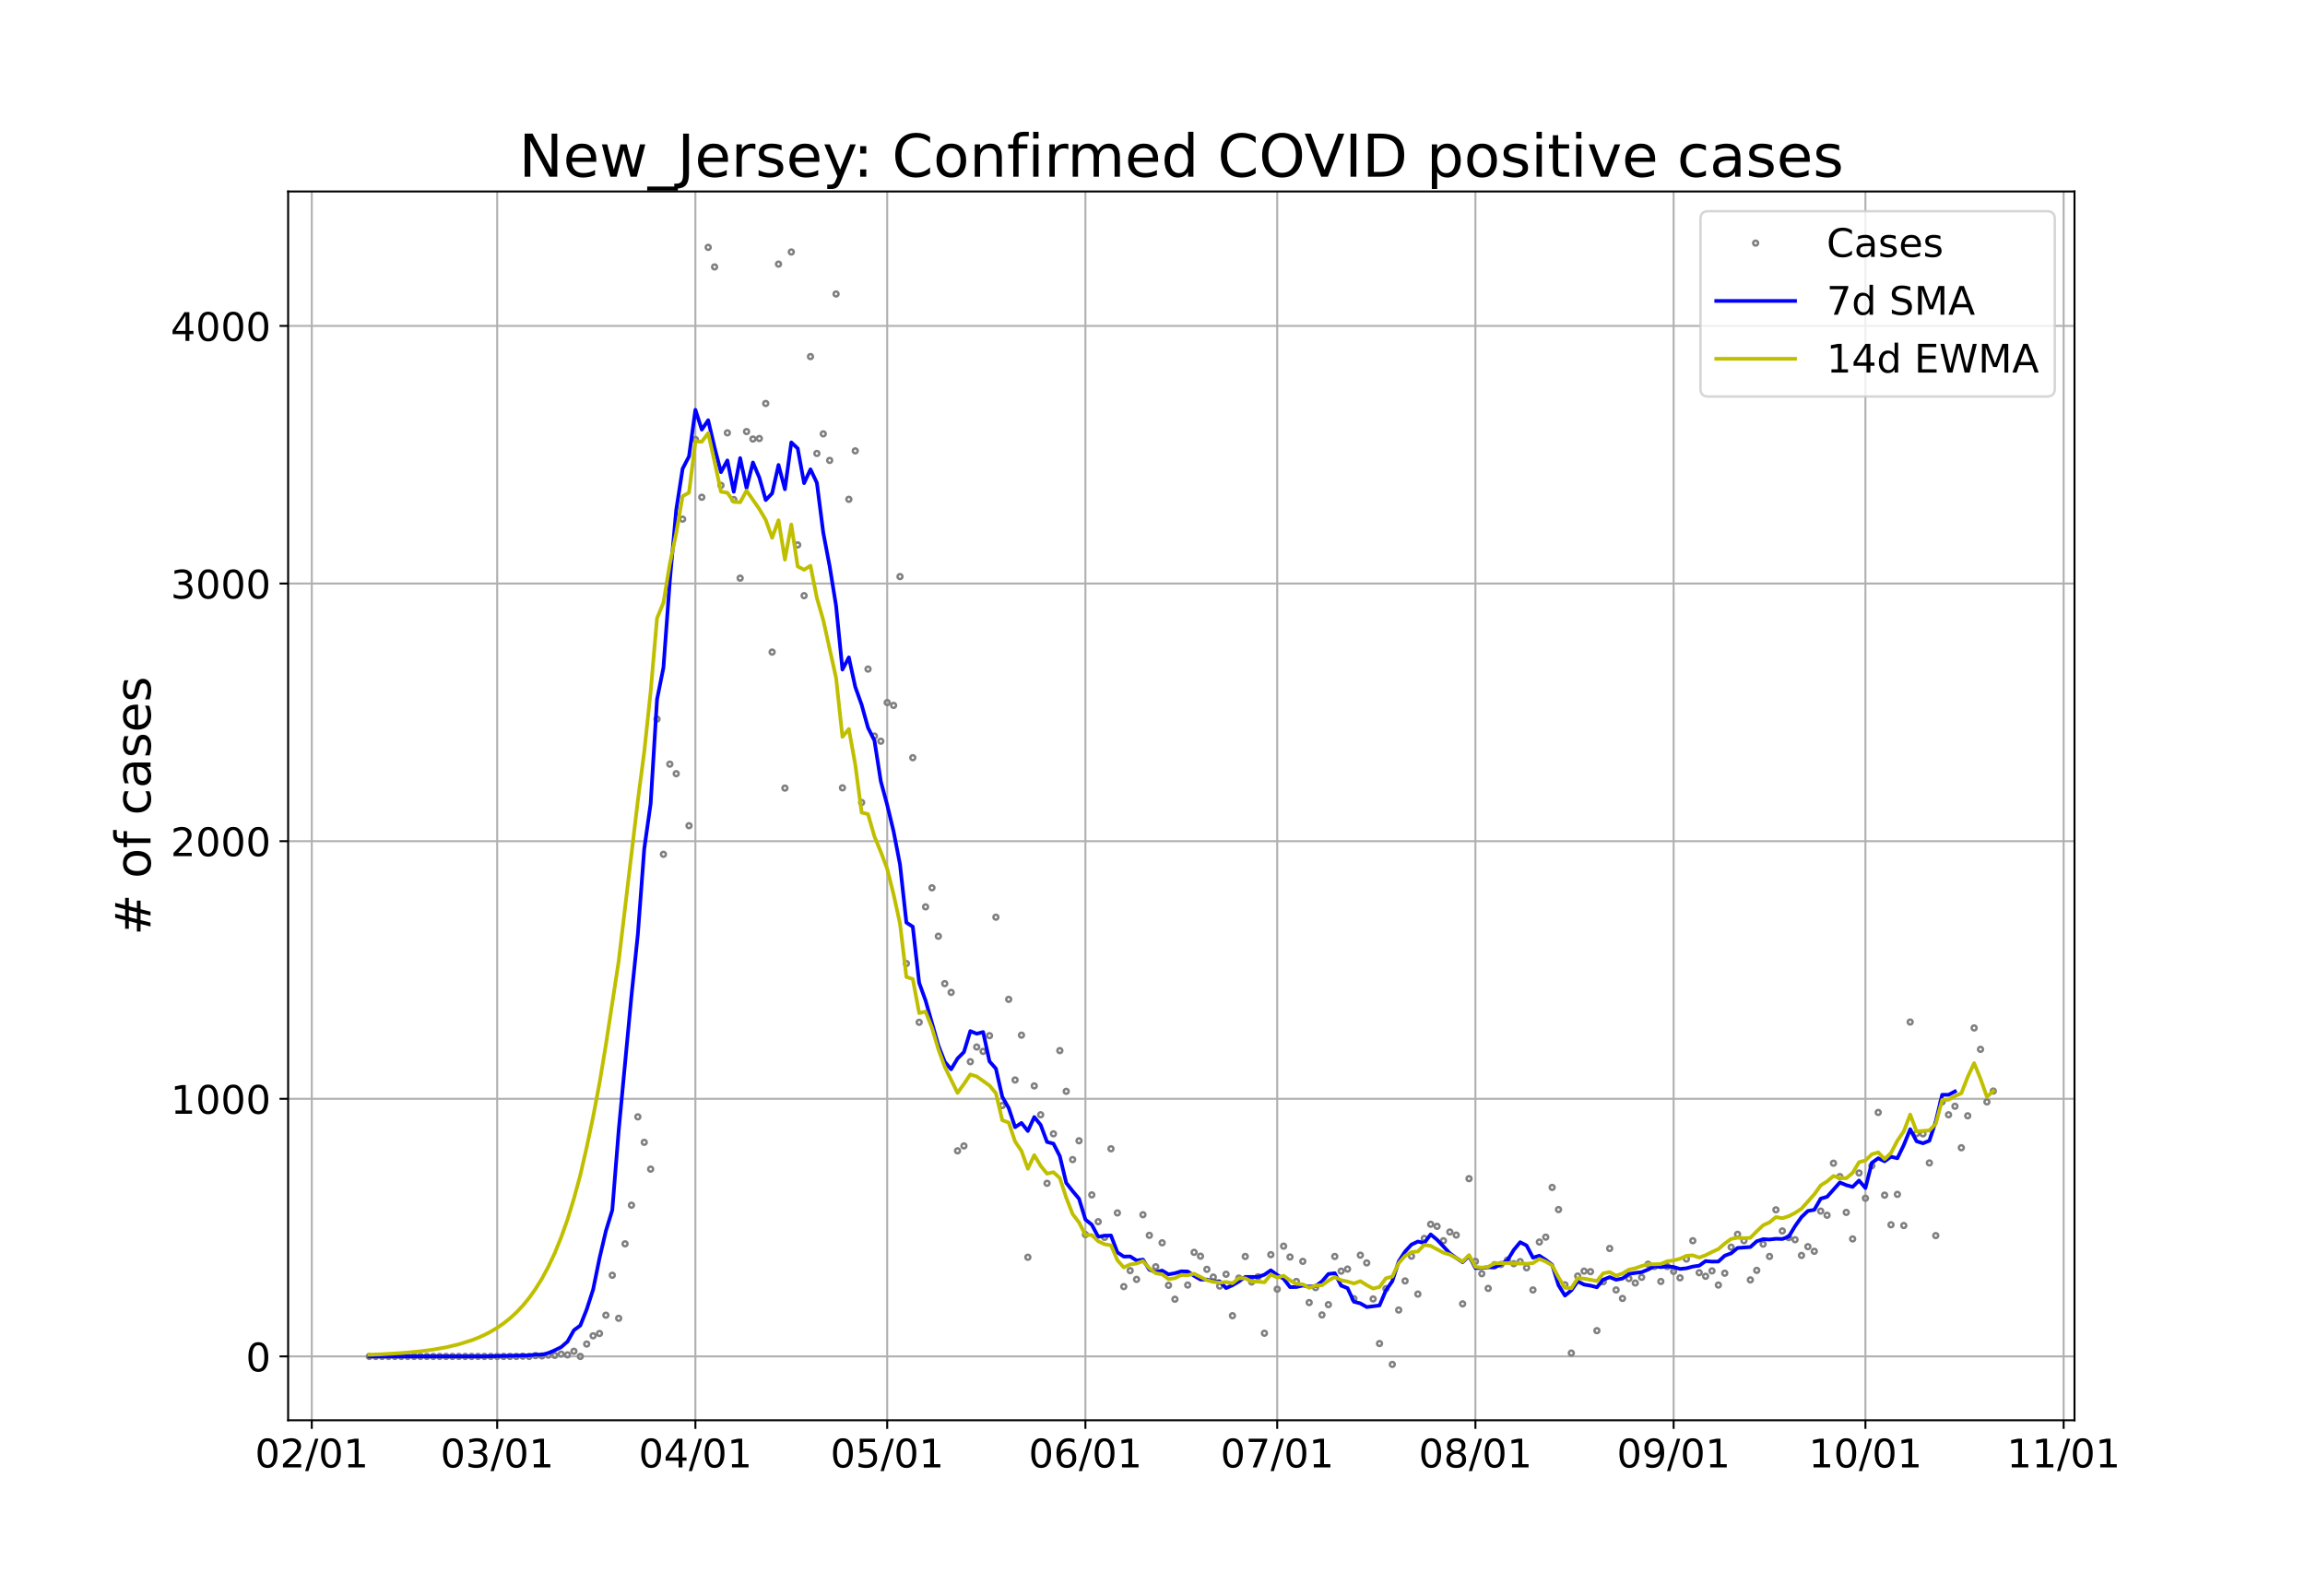 <?xml version="1.0" encoding="utf-8" standalone="no"?>
<!DOCTYPE svg PUBLIC "-//W3C//DTD SVG 1.1//EN"
  "http://www.w3.org/Graphics/SVG/1.1/DTD/svg11.dtd">
<!-- Created with matplotlib (https://matplotlib.org/) -->
<svg height="648pt" version="1.1" viewBox="0 0 936 648" width="936pt" xmlns="http://www.w3.org/2000/svg" xmlns:xlink="http://www.w3.org/1999/xlink">
 <defs>
  <style type="text/css">*{stroke-linecap:butt;stroke-linejoin:round;}</style>
 </defs>
 <g id="figure_1">
  <g id="patch_1">
   <path d="M 0 648 
L 936 648 
L 936 0 
L 0 0 
z
" style="fill:#ffffff;"/>
  </g>
  <g id="axes_1">
   <g id="patch_2">
    <path d="M 117 576.72 
L 842.4 576.72 
L 842.4 77.76 
L 117 77.76 
z
" style="fill:#ffffff;"/>
   </g>
   <g id="matplotlib.axis_1">
    <g id="xtick_1">
     <g id="line2d_1">
      <path clip-path="url(#pc5f718ea0d)" d="M 126.606 576.72 
L 126.606 77.76 
" style="fill:none;stroke:#b0b0b0;stroke-linecap:square;stroke-width:0.8;"/>
     </g>
     <g id="line2d_2">
      <defs>
       <path d="M 0 0 
L 0 3.5 
" id="m4ba1e961ea" style="stroke:#000000;stroke-width:0.8;"/>
      </defs>
      <g>
       <use style="stroke:#000000;stroke-width:0.8;" x="126.606" xlink:href="#m4ba1e961ea" y="576.72"/>
      </g>
     </g>
     <g id="text_1">
      <!-- 02/01 -->
      <g transform="translate(103.551 595.878)scale(0.16 -0.16)">
       <defs>
        <path d="M 31.781 66.406 
Q 24.172 66.406 20.328 58.906 
Q 16.5 51.422 16.5 36.375 
Q 16.5 21.391 20.328 13.891 
Q 24.172 6.391 31.781 6.391 
Q 39.453 6.391 43.281 13.891 
Q 47.125 21.391 47.125 36.375 
Q 47.125 51.422 43.281 58.906 
Q 39.453 66.406 31.781 66.406 
z
M 31.781 74.219 
Q 44.047 74.219 50.516 64.516 
Q 56.984 54.828 56.984 36.375 
Q 56.984 17.969 50.516 8.266 
Q 44.047 -1.422 31.781 -1.422 
Q 19.531 -1.422 13.062 8.266 
Q 6.594 17.969 6.594 36.375 
Q 6.594 54.828 13.062 64.516 
Q 19.531 74.219 31.781 74.219 
z
" id="DejaVuSans-48"/>
        <path d="M 19.188 8.297 
L 53.609 8.297 
L 53.609 0 
L 7.328 0 
L 7.328 8.297 
Q 12.938 14.109 22.625 23.891 
Q 32.328 33.688 34.812 36.531 
Q 39.547 41.844 41.422 45.531 
Q 43.312 49.219 43.312 52.781 
Q 43.312 58.594 39.234 62.25 
Q 35.156 65.922 28.609 65.922 
Q 23.969 65.922 18.812 64.312 
Q 13.672 62.703 7.812 59.422 
L 7.812 69.391 
Q 13.766 71.781 18.938 73 
Q 24.125 74.219 28.422 74.219 
Q 39.75 74.219 46.484 68.547 
Q 53.219 62.891 53.219 53.422 
Q 53.219 48.922 51.531 44.891 
Q 49.859 40.875 45.406 35.406 
Q 44.188 33.984 37.641 27.219 
Q 31.109 20.453 19.188 8.297 
z
" id="DejaVuSans-50"/>
        <path d="M 25.391 72.906 
L 33.688 72.906 
L 8.297 -9.281 
L 0 -9.281 
z
" id="DejaVuSans-47"/>
        <path d="M 12.406 8.297 
L 28.516 8.297 
L 28.516 63.922 
L 10.984 60.406 
L 10.984 69.391 
L 28.422 72.906 
L 38.281 72.906 
L 38.281 8.297 
L 54.391 8.297 
L 54.391 0 
L 12.406 0 
z
" id="DejaVuSans-49"/>
       </defs>
       <use xlink:href="#DejaVuSans-48"/>
       <use x="63.623" xlink:href="#DejaVuSans-50"/>
       <use x="127.246" xlink:href="#DejaVuSans-47"/>
       <use x="160.938" xlink:href="#DejaVuSans-48"/>
       <use x="224.561" xlink:href="#DejaVuSans-49"/>
      </g>
     </g>
    </g>
    <g id="xtick_2">
     <g id="line2d_3">
      <path clip-path="url(#pc5f718ea0d)" d="M 201.898 576.72 
L 201.898 77.76 
" style="fill:none;stroke:#b0b0b0;stroke-linecap:square;stroke-width:0.8;"/>
     </g>
     <g id="line2d_4">
      <g>
       <use style="stroke:#000000;stroke-width:0.8;" x="201.898" xlink:href="#m4ba1e961ea" y="576.72"/>
      </g>
     </g>
     <g id="text_2">
      <!-- 03/01 -->
      <g transform="translate(178.843 595.878)scale(0.16 -0.16)">
       <defs>
        <path d="M 40.578 39.312 
Q 47.656 37.797 51.625 33 
Q 55.609 28.219 55.609 21.188 
Q 55.609 10.406 48.188 4.484 
Q 40.766 -1.422 27.094 -1.422 
Q 22.516 -1.422 17.656 -0.516 
Q 12.797 0.391 7.625 2.203 
L 7.625 11.719 
Q 11.719 9.328 16.594 8.109 
Q 21.484 6.891 26.812 6.891 
Q 36.078 6.891 40.938 10.547 
Q 45.797 14.203 45.797 21.188 
Q 45.797 27.641 41.281 31.266 
Q 36.766 34.906 28.719 34.906 
L 20.219 34.906 
L 20.219 43.016 
L 29.109 43.016 
Q 36.375 43.016 40.234 45.922 
Q 44.094 48.828 44.094 54.297 
Q 44.094 59.906 40.109 62.906 
Q 36.141 65.922 28.719 65.922 
Q 24.656 65.922 20.016 65.031 
Q 15.375 64.156 9.812 62.312 
L 9.812 71.094 
Q 15.438 72.656 20.344 73.438 
Q 25.25 74.219 29.594 74.219 
Q 40.828 74.219 47.359 69.109 
Q 53.906 64.016 53.906 55.328 
Q 53.906 49.266 50.438 45.094 
Q 46.969 40.922 40.578 39.312 
z
" id="DejaVuSans-51"/>
       </defs>
       <use xlink:href="#DejaVuSans-48"/>
       <use x="63.623" xlink:href="#DejaVuSans-51"/>
       <use x="127.246" xlink:href="#DejaVuSans-47"/>
       <use x="160.938" xlink:href="#DejaVuSans-48"/>
       <use x="224.561" xlink:href="#DejaVuSans-49"/>
      </g>
     </g>
    </g>
    <g id="xtick_3">
     <g id="line2d_5">
      <path clip-path="url(#pc5f718ea0d)" d="M 282.383 576.72 
L 282.383 77.76 
" style="fill:none;stroke:#b0b0b0;stroke-linecap:square;stroke-width:0.8;"/>
     </g>
     <g id="line2d_6">
      <g>
       <use style="stroke:#000000;stroke-width:0.8;" x="282.383" xlink:href="#m4ba1e961ea" y="576.72"/>
      </g>
     </g>
     <g id="text_3">
      <!-- 04/01 -->
      <g transform="translate(259.328 595.878)scale(0.16 -0.16)">
       <defs>
        <path d="M 37.797 64.312 
L 12.891 25.391 
L 37.797 25.391 
z
M 35.203 72.906 
L 47.609 72.906 
L 47.609 25.391 
L 58.016 25.391 
L 58.016 17.188 
L 47.609 17.188 
L 47.609 0 
L 37.797 0 
L 37.797 17.188 
L 4.891 17.188 
L 4.891 26.703 
z
" id="DejaVuSans-52"/>
       </defs>
       <use xlink:href="#DejaVuSans-48"/>
       <use x="63.623" xlink:href="#DejaVuSans-52"/>
       <use x="127.246" xlink:href="#DejaVuSans-47"/>
       <use x="160.938" xlink:href="#DejaVuSans-48"/>
       <use x="224.561" xlink:href="#DejaVuSans-49"/>
      </g>
     </g>
    </g>
    <g id="xtick_4">
     <g id="line2d_7">
      <path clip-path="url(#pc5f718ea0d)" d="M 360.271 576.72 
L 360.271 77.76 
" style="fill:none;stroke:#b0b0b0;stroke-linecap:square;stroke-width:0.8;"/>
     </g>
     <g id="line2d_8">
      <g>
       <use style="stroke:#000000;stroke-width:0.8;" x="360.271" xlink:href="#m4ba1e961ea" y="576.72"/>
      </g>
     </g>
     <g id="text_4">
      <!-- 05/01 -->
      <g transform="translate(337.216 595.878)scale(0.16 -0.16)">
       <defs>
        <path d="M 10.797 72.906 
L 49.516 72.906 
L 49.516 64.594 
L 19.828 64.594 
L 19.828 46.734 
Q 21.969 47.469 24.109 47.828 
Q 26.266 48.188 28.422 48.188 
Q 40.625 48.188 47.75 41.5 
Q 54.891 34.812 54.891 23.391 
Q 54.891 11.625 47.562 5.094 
Q 40.234 -1.422 26.906 -1.422 
Q 22.312 -1.422 17.547 -0.641 
Q 12.797 0.141 7.719 1.703 
L 7.719 11.625 
Q 12.109 9.234 16.797 8.062 
Q 21.484 6.891 26.703 6.891 
Q 35.156 6.891 40.078 11.328 
Q 45.016 15.766 45.016 23.391 
Q 45.016 31 40.078 35.438 
Q 35.156 39.891 26.703 39.891 
Q 22.75 39.891 18.812 39.016 
Q 14.891 38.141 10.797 36.281 
z
" id="DejaVuSans-53"/>
       </defs>
       <use xlink:href="#DejaVuSans-48"/>
       <use x="63.623" xlink:href="#DejaVuSans-53"/>
       <use x="127.246" xlink:href="#DejaVuSans-47"/>
       <use x="160.938" xlink:href="#DejaVuSans-48"/>
       <use x="224.561" xlink:href="#DejaVuSans-49"/>
      </g>
     </g>
    </g>
    <g id="xtick_5">
     <g id="line2d_9">
      <path clip-path="url(#pc5f718ea0d)" d="M 440.756 576.72 
L 440.756 77.76 
" style="fill:none;stroke:#b0b0b0;stroke-linecap:square;stroke-width:0.8;"/>
     </g>
     <g id="line2d_10">
      <g>
       <use style="stroke:#000000;stroke-width:0.8;" x="440.756" xlink:href="#m4ba1e961ea" y="576.72"/>
      </g>
     </g>
     <g id="text_5">
      <!-- 06/01 -->
      <g transform="translate(417.701 595.878)scale(0.16 -0.16)">
       <defs>
        <path d="M 33.016 40.375 
Q 26.375 40.375 22.484 35.828 
Q 18.609 31.297 18.609 23.391 
Q 18.609 15.531 22.484 10.953 
Q 26.375 6.391 33.016 6.391 
Q 39.656 6.391 43.531 10.953 
Q 47.406 15.531 47.406 23.391 
Q 47.406 31.297 43.531 35.828 
Q 39.656 40.375 33.016 40.375 
z
M 52.594 71.297 
L 52.594 62.312 
Q 48.875 64.062 45.094 64.984 
Q 41.312 65.922 37.594 65.922 
Q 27.828 65.922 22.672 59.328 
Q 17.531 52.734 16.797 39.406 
Q 19.672 43.656 24.016 45.922 
Q 28.375 48.188 33.594 48.188 
Q 44.578 48.188 50.953 41.516 
Q 57.328 34.859 57.328 23.391 
Q 57.328 12.156 50.688 5.359 
Q 44.047 -1.422 33.016 -1.422 
Q 20.359 -1.422 13.672 8.266 
Q 6.984 17.969 6.984 36.375 
Q 6.984 53.656 15.188 63.938 
Q 23.391 74.219 37.203 74.219 
Q 40.922 74.219 44.703 73.484 
Q 48.484 72.75 52.594 71.297 
z
" id="DejaVuSans-54"/>
       </defs>
       <use xlink:href="#DejaVuSans-48"/>
       <use x="63.623" xlink:href="#DejaVuSans-54"/>
       <use x="127.246" xlink:href="#DejaVuSans-47"/>
       <use x="160.938" xlink:href="#DejaVuSans-48"/>
       <use x="224.561" xlink:href="#DejaVuSans-49"/>
      </g>
     </g>
    </g>
    <g id="xtick_6">
     <g id="line2d_11">
      <path clip-path="url(#pc5f718ea0d)" d="M 518.644 576.72 
L 518.644 77.76 
" style="fill:none;stroke:#b0b0b0;stroke-linecap:square;stroke-width:0.8;"/>
     </g>
     <g id="line2d_12">
      <g>
       <use style="stroke:#000000;stroke-width:0.8;" x="518.644" xlink:href="#m4ba1e961ea" y="576.72"/>
      </g>
     </g>
     <g id="text_6">
      <!-- 07/01 -->
      <g transform="translate(495.589 595.878)scale(0.16 -0.16)">
       <defs>
        <path d="M 8.203 72.906 
L 55.078 72.906 
L 55.078 68.703 
L 28.609 0 
L 18.312 0 
L 43.219 64.594 
L 8.203 64.594 
z
" id="DejaVuSans-55"/>
       </defs>
       <use xlink:href="#DejaVuSans-48"/>
       <use x="63.623" xlink:href="#DejaVuSans-55"/>
       <use x="127.246" xlink:href="#DejaVuSans-47"/>
       <use x="160.938" xlink:href="#DejaVuSans-48"/>
       <use x="224.561" xlink:href="#DejaVuSans-49"/>
      </g>
     </g>
    </g>
    <g id="xtick_7">
     <g id="line2d_13">
      <path clip-path="url(#pc5f718ea0d)" d="M 599.129 576.72 
L 599.129 77.76 
" style="fill:none;stroke:#b0b0b0;stroke-linecap:square;stroke-width:0.8;"/>
     </g>
     <g id="line2d_14">
      <g>
       <use style="stroke:#000000;stroke-width:0.8;" x="599.129" xlink:href="#m4ba1e961ea" y="576.72"/>
      </g>
     </g>
     <g id="text_7">
      <!-- 08/01 -->
      <g transform="translate(576.074 595.878)scale(0.16 -0.16)">
       <defs>
        <path d="M 31.781 34.625 
Q 24.75 34.625 20.719 30.859 
Q 16.703 27.094 16.703 20.516 
Q 16.703 13.922 20.719 10.156 
Q 24.75 6.391 31.781 6.391 
Q 38.812 6.391 42.859 10.172 
Q 46.922 13.969 46.922 20.516 
Q 46.922 27.094 42.891 30.859 
Q 38.875 34.625 31.781 34.625 
z
M 21.922 38.812 
Q 15.578 40.375 12.031 44.719 
Q 8.5 49.078 8.5 55.328 
Q 8.5 64.062 14.719 69.141 
Q 20.953 74.219 31.781 74.219 
Q 42.672 74.219 48.875 69.141 
Q 55.078 64.062 55.078 55.328 
Q 55.078 49.078 51.531 44.719 
Q 48 40.375 41.703 38.812 
Q 48.828 37.156 52.797 32.312 
Q 56.781 27.484 56.781 20.516 
Q 56.781 9.906 50.312 4.234 
Q 43.844 -1.422 31.781 -1.422 
Q 19.734 -1.422 13.25 4.234 
Q 6.781 9.906 6.781 20.516 
Q 6.781 27.484 10.781 32.312 
Q 14.797 37.156 21.922 38.812 
z
M 18.312 54.391 
Q 18.312 48.734 21.844 45.562 
Q 25.391 42.391 31.781 42.391 
Q 38.141 42.391 41.719 45.562 
Q 45.312 48.734 45.312 54.391 
Q 45.312 60.062 41.719 63.234 
Q 38.141 66.406 31.781 66.406 
Q 25.391 66.406 21.844 63.234 
Q 18.312 60.062 18.312 54.391 
z
" id="DejaVuSans-56"/>
       </defs>
       <use xlink:href="#DejaVuSans-48"/>
       <use x="63.623" xlink:href="#DejaVuSans-56"/>
       <use x="127.246" xlink:href="#DejaVuSans-47"/>
       <use x="160.938" xlink:href="#DejaVuSans-48"/>
       <use x="224.561" xlink:href="#DejaVuSans-49"/>
      </g>
     </g>
    </g>
    <g id="xtick_8">
     <g id="line2d_15">
      <path clip-path="url(#pc5f718ea0d)" d="M 679.613 576.72 
L 679.613 77.76 
" style="fill:none;stroke:#b0b0b0;stroke-linecap:square;stroke-width:0.8;"/>
     </g>
     <g id="line2d_16">
      <g>
       <use style="stroke:#000000;stroke-width:0.8;" x="679.613" xlink:href="#m4ba1e961ea" y="576.72"/>
      </g>
     </g>
     <g id="text_8">
      <!-- 09/01 -->
      <g transform="translate(656.558 595.878)scale(0.16 -0.16)">
       <defs>
        <path d="M 10.984 1.516 
L 10.984 10.5 
Q 14.703 8.734 18.5 7.812 
Q 22.312 6.891 25.984 6.891 
Q 35.75 6.891 40.891 13.453 
Q 46.047 20.016 46.781 33.406 
Q 43.953 29.203 39.594 26.953 
Q 35.25 24.703 29.984 24.703 
Q 19.047 24.703 12.672 31.312 
Q 6.297 37.938 6.297 49.422 
Q 6.297 60.641 12.938 67.422 
Q 19.578 74.219 30.609 74.219 
Q 43.266 74.219 49.922 64.516 
Q 56.594 54.828 56.594 36.375 
Q 56.594 19.141 48.406 8.859 
Q 40.234 -1.422 26.422 -1.422 
Q 22.703 -1.422 18.891 -0.688 
Q 15.094 0.047 10.984 1.516 
z
M 30.609 32.422 
Q 37.25 32.422 41.125 36.953 
Q 45.016 41.5 45.016 49.422 
Q 45.016 57.281 41.125 61.844 
Q 37.25 66.406 30.609 66.406 
Q 23.969 66.406 20.094 61.844 
Q 16.219 57.281 16.219 49.422 
Q 16.219 41.5 20.094 36.953 
Q 23.969 32.422 30.609 32.422 
z
" id="DejaVuSans-57"/>
       </defs>
       <use xlink:href="#DejaVuSans-48"/>
       <use x="63.623" xlink:href="#DejaVuSans-57"/>
       <use x="127.246" xlink:href="#DejaVuSans-47"/>
       <use x="160.938" xlink:href="#DejaVuSans-48"/>
       <use x="224.561" xlink:href="#DejaVuSans-49"/>
      </g>
     </g>
    </g>
    <g id="xtick_9">
     <g id="line2d_17">
      <path clip-path="url(#pc5f718ea0d)" d="M 757.502 576.72 
L 757.502 77.76 
" style="fill:none;stroke:#b0b0b0;stroke-linecap:square;stroke-width:0.8;"/>
     </g>
     <g id="line2d_18">
      <g>
       <use style="stroke:#000000;stroke-width:0.8;" x="757.502" xlink:href="#m4ba1e961ea" y="576.72"/>
      </g>
     </g>
     <g id="text_9">
      <!-- 10/01 -->
      <g transform="translate(734.447 595.878)scale(0.16 -0.16)">
       <use xlink:href="#DejaVuSans-49"/>
       <use x="63.623" xlink:href="#DejaVuSans-48"/>
       <use x="127.246" xlink:href="#DejaVuSans-47"/>
       <use x="160.938" xlink:href="#DejaVuSans-48"/>
       <use x="224.561" xlink:href="#DejaVuSans-49"/>
      </g>
     </g>
    </g>
    <g id="xtick_10">
     <g id="line2d_19">
      <path clip-path="url(#pc5f718ea0d)" d="M 837.986 576.72 
L 837.986 77.76 
" style="fill:none;stroke:#b0b0b0;stroke-linecap:square;stroke-width:0.8;"/>
     </g>
     <g id="line2d_20">
      <g>
       <use style="stroke:#000000;stroke-width:0.8;" x="837.986" xlink:href="#m4ba1e961ea" y="576.72"/>
      </g>
     </g>
     <g id="text_10">
      <!-- 11/01 -->
      <g transform="translate(814.931 595.878)scale(0.16 -0.16)">
       <use xlink:href="#DejaVuSans-49"/>
       <use x="63.623" xlink:href="#DejaVuSans-49"/>
       <use x="127.246" xlink:href="#DejaVuSans-47"/>
       <use x="160.938" xlink:href="#DejaVuSans-48"/>
       <use x="224.561" xlink:href="#DejaVuSans-49"/>
      </g>
     </g>
    </g>
   </g>
   <g id="matplotlib.axis_2">
    <g id="ytick_1">
     <g id="line2d_21">
      <path clip-path="url(#pc5f718ea0d)" d="M 117 550.797 
L 842.4 550.797 
" style="fill:none;stroke:#b0b0b0;stroke-linecap:square;stroke-width:0.8;"/>
     </g>
     <g id="line2d_22">
      <defs>
       <path d="M 0 0 
L -3.5 0 
" id="m99825ea439" style="stroke:#000000;stroke-width:0.8;"/>
      </defs>
      <g>
       <use style="stroke:#000000;stroke-width:0.8;" x="117" xlink:href="#m99825ea439" y="550.797"/>
      </g>
     </g>
     <g id="text_11">
      <!-- 0 -->
      <g transform="translate(99.82 556.876)scale(0.16 -0.16)">
       <use xlink:href="#DejaVuSans-48"/>
      </g>
     </g>
    </g>
    <g id="ytick_2">
     <g id="line2d_23">
      <path clip-path="url(#pc5f718ea0d)" d="M 117 446.184 
L 842.4 446.184 
" style="fill:none;stroke:#b0b0b0;stroke-linecap:square;stroke-width:0.8;"/>
     </g>
     <g id="line2d_24">
      <g>
       <use style="stroke:#000000;stroke-width:0.8;" x="117" xlink:href="#m99825ea439" y="446.184"/>
      </g>
     </g>
     <g id="text_12">
      <!-- 1000 -->
      <g transform="translate(69.28 452.263)scale(0.16 -0.16)">
       <use xlink:href="#DejaVuSans-49"/>
       <use x="63.623" xlink:href="#DejaVuSans-48"/>
       <use x="127.246" xlink:href="#DejaVuSans-48"/>
       <use x="190.869" xlink:href="#DejaVuSans-48"/>
      </g>
     </g>
    </g>
    <g id="ytick_3">
     <g id="line2d_25">
      <path clip-path="url(#pc5f718ea0d)" d="M 117 341.572 
L 842.4 341.572 
" style="fill:none;stroke:#b0b0b0;stroke-linecap:square;stroke-width:0.8;"/>
     </g>
     <g id="line2d_26">
      <g>
       <use style="stroke:#000000;stroke-width:0.8;" x="117" xlink:href="#m99825ea439" y="341.572"/>
      </g>
     </g>
     <g id="text_13">
      <!-- 2000 -->
      <g transform="translate(69.28 347.651)scale(0.16 -0.16)">
       <use xlink:href="#DejaVuSans-50"/>
       <use x="63.623" xlink:href="#DejaVuSans-48"/>
       <use x="127.246" xlink:href="#DejaVuSans-48"/>
       <use x="190.869" xlink:href="#DejaVuSans-48"/>
      </g>
     </g>
    </g>
    <g id="ytick_4">
     <g id="line2d_27">
      <path clip-path="url(#pc5f718ea0d)" d="M 117 236.959 
L 842.4 236.959 
" style="fill:none;stroke:#b0b0b0;stroke-linecap:square;stroke-width:0.8;"/>
     </g>
     <g id="line2d_28">
      <g>
       <use style="stroke:#000000;stroke-width:0.8;" x="117" xlink:href="#m99825ea439" y="236.959"/>
      </g>
     </g>
     <g id="text_14">
      <!-- 3000 -->
      <g transform="translate(69.28 243.038)scale(0.16 -0.16)">
       <use xlink:href="#DejaVuSans-51"/>
       <use x="63.623" xlink:href="#DejaVuSans-48"/>
       <use x="127.246" xlink:href="#DejaVuSans-48"/>
       <use x="190.869" xlink:href="#DejaVuSans-48"/>
      </g>
     </g>
    </g>
    <g id="ytick_5">
     <g id="line2d_29">
      <path clip-path="url(#pc5f718ea0d)" d="M 117 132.347 
L 842.4 132.347 
" style="fill:none;stroke:#b0b0b0;stroke-linecap:square;stroke-width:0.8;"/>
     </g>
     <g id="line2d_30">
      <g>
       <use style="stroke:#000000;stroke-width:0.8;" x="117" xlink:href="#m99825ea439" y="132.347"/>
      </g>
     </g>
     <g id="text_15">
      <!-- 4000 -->
      <g transform="translate(69.28 138.426)scale(0.16 -0.16)">
       <use xlink:href="#DejaVuSans-52"/>
       <use x="63.623" xlink:href="#DejaVuSans-48"/>
       <use x="127.246" xlink:href="#DejaVuSans-48"/>
       <use x="190.869" xlink:href="#DejaVuSans-48"/>
      </g>
     </g>
    </g>
    <g id="text_16">
     <!-- # of cases -->
     <g transform="translate(61.121 379.813)rotate(-90)scale(0.2 -0.2)">
      <defs>
       <path d="M 51.125 44 
L 36.922 44 
L 32.812 27.688 
L 47.125 27.688 
z
M 43.797 71.781 
L 38.719 51.516 
L 52.984 51.516 
L 58.109 71.781 
L 65.922 71.781 
L 60.891 51.516 
L 76.125 51.516 
L 76.125 44 
L 58.984 44 
L 54.984 27.688 
L 70.516 27.688 
L 70.516 20.219 
L 53.078 20.219 
L 48 0 
L 40.188 0 
L 45.219 20.219 
L 30.906 20.219 
L 25.875 0 
L 18.016 0 
L 23.094 20.219 
L 7.719 20.219 
L 7.719 27.688 
L 24.906 27.688 
L 29 44 
L 13.281 44 
L 13.281 51.516 
L 30.906 51.516 
L 35.891 71.781 
z
" id="DejaVuSans-35"/>
       <path id="DejaVuSans-32"/>
       <path d="M 30.609 48.391 
Q 23.391 48.391 19.188 42.75 
Q 14.984 37.109 14.984 27.297 
Q 14.984 17.484 19.156 11.844 
Q 23.344 6.203 30.609 6.203 
Q 37.797 6.203 41.984 11.859 
Q 46.188 17.531 46.188 27.297 
Q 46.188 37.016 41.984 42.703 
Q 37.797 48.391 30.609 48.391 
z
M 30.609 56 
Q 42.328 56 49.016 48.375 
Q 55.719 40.766 55.719 27.297 
Q 55.719 13.875 49.016 6.219 
Q 42.328 -1.422 30.609 -1.422 
Q 18.844 -1.422 12.172 6.219 
Q 5.516 13.875 5.516 27.297 
Q 5.516 40.766 12.172 48.375 
Q 18.844 56 30.609 56 
z
" id="DejaVuSans-111"/>
       <path d="M 37.109 75.984 
L 37.109 68.5 
L 28.516 68.5 
Q 23.688 68.5 21.797 66.547 
Q 19.922 64.594 19.922 59.516 
L 19.922 54.688 
L 34.719 54.688 
L 34.719 47.703 
L 19.922 47.703 
L 19.922 0 
L 10.891 0 
L 10.891 47.703 
L 2.297 47.703 
L 2.297 54.688 
L 10.891 54.688 
L 10.891 58.5 
Q 10.891 67.625 15.141 71.797 
Q 19.391 75.984 28.609 75.984 
z
" id="DejaVuSans-102"/>
       <path d="M 48.781 52.594 
L 48.781 44.188 
Q 44.969 46.297 41.141 47.344 
Q 37.312 48.391 33.406 48.391 
Q 24.656 48.391 19.812 42.844 
Q 14.984 37.312 14.984 27.297 
Q 14.984 17.281 19.812 11.734 
Q 24.656 6.203 33.406 6.203 
Q 37.312 6.203 41.141 7.25 
Q 44.969 8.297 48.781 10.406 
L 48.781 2.094 
Q 45.016 0.344 40.984 -0.531 
Q 36.969 -1.422 32.422 -1.422 
Q 20.062 -1.422 12.781 6.344 
Q 5.516 14.109 5.516 27.297 
Q 5.516 40.672 12.859 48.328 
Q 20.219 56 33.016 56 
Q 37.156 56 41.109 55.141 
Q 45.062 54.297 48.781 52.594 
z
" id="DejaVuSans-99"/>
       <path d="M 34.281 27.484 
Q 23.391 27.484 19.188 25 
Q 14.984 22.516 14.984 16.5 
Q 14.984 11.719 18.141 8.906 
Q 21.297 6.109 26.703 6.109 
Q 34.188 6.109 38.703 11.406 
Q 43.219 16.703 43.219 25.484 
L 43.219 27.484 
z
M 52.203 31.203 
L 52.203 0 
L 43.219 0 
L 43.219 8.297 
Q 40.141 3.328 35.547 0.953 
Q 30.953 -1.422 24.312 -1.422 
Q 15.922 -1.422 10.953 3.297 
Q 6 8.016 6 15.922 
Q 6 25.141 12.172 29.828 
Q 18.359 34.516 30.609 34.516 
L 43.219 34.516 
L 43.219 35.406 
Q 43.219 41.609 39.141 45 
Q 35.062 48.391 27.688 48.391 
Q 23 48.391 18.547 47.266 
Q 14.109 46.141 10.016 43.891 
L 10.016 52.203 
Q 14.938 54.109 19.578 55.047 
Q 24.219 56 28.609 56 
Q 40.484 56 46.344 49.844 
Q 52.203 43.703 52.203 31.203 
z
" id="DejaVuSans-97"/>
       <path d="M 44.281 53.078 
L 44.281 44.578 
Q 40.484 46.531 36.375 47.5 
Q 32.281 48.484 27.875 48.484 
Q 21.188 48.484 17.844 46.438 
Q 14.5 44.391 14.5 40.281 
Q 14.5 37.156 16.891 35.375 
Q 19.281 33.594 26.516 31.984 
L 29.594 31.297 
Q 39.156 29.25 43.188 25.516 
Q 47.219 21.781 47.219 15.094 
Q 47.219 7.469 41.188 3.016 
Q 35.156 -1.422 24.609 -1.422 
Q 20.219 -1.422 15.453 -0.562 
Q 10.688 0.297 5.422 2 
L 5.422 11.281 
Q 10.406 8.688 15.234 7.391 
Q 20.062 6.109 24.812 6.109 
Q 31.156 6.109 34.562 8.281 
Q 37.984 10.453 37.984 14.406 
Q 37.984 18.062 35.516 20.016 
Q 33.062 21.969 24.703 23.781 
L 21.578 24.516 
Q 13.234 26.266 9.516 29.906 
Q 5.812 33.547 5.812 39.891 
Q 5.812 47.609 11.281 51.797 
Q 16.75 56 26.812 56 
Q 31.781 56 36.172 55.266 
Q 40.578 54.547 44.281 53.078 
z
" id="DejaVuSans-115"/>
       <path d="M 56.203 29.594 
L 56.203 25.203 
L 14.891 25.203 
Q 15.484 15.922 20.484 11.062 
Q 25.484 6.203 34.422 6.203 
Q 39.594 6.203 44.453 7.469 
Q 49.312 8.734 54.109 11.281 
L 54.109 2.781 
Q 49.266 0.734 44.188 -0.344 
Q 39.109 -1.422 33.891 -1.422 
Q 20.797 -1.422 13.156 6.188 
Q 5.516 13.812 5.516 26.812 
Q 5.516 40.234 12.766 48.109 
Q 20.016 56 32.328 56 
Q 43.359 56 49.781 48.891 
Q 56.203 41.797 56.203 29.594 
z
M 47.219 32.234 
Q 47.125 39.594 43.094 43.984 
Q 39.062 48.391 32.422 48.391 
Q 24.906 48.391 20.391 44.141 
Q 15.875 39.891 15.188 32.172 
z
" id="DejaVuSans-101"/>
      </defs>
      <use xlink:href="#DejaVuSans-35"/>
      <use x="83.789" xlink:href="#DejaVuSans-32"/>
      <use x="115.576" xlink:href="#DejaVuSans-111"/>
      <use x="176.758" xlink:href="#DejaVuSans-102"/>
      <use x="211.963" xlink:href="#DejaVuSans-32"/>
      <use x="243.75" xlink:href="#DejaVuSans-99"/>
      <use x="298.73" xlink:href="#DejaVuSans-97"/>
      <use x="360.01" xlink:href="#DejaVuSans-115"/>
      <use x="412.109" xlink:href="#DejaVuSans-101"/>
      <use x="473.633" xlink:href="#DejaVuSans-115"/>
     </g>
    </g>
   </g>
   <g id="line2d_31">
    <path clip-path="url(#pc5f718ea0d)" d="M 809.427 443.046 
L 806.831 447.44 
L 804.235 426.099 
L 801.638 417.416 
L 799.042 453.089 
L 796.446 466.061 
L 793.85 449.218 
L 791.253 452.67 
L 788.657 447.44 
L 786.061 501.734 
L 783.464 472.233 
L 780.868 460.412 
L 778.272 460.307 
L 775.676 415.01 
L 773.079 497.654 
L 770.483 484.996 
L 767.887 497.34 
L 765.291 485.31 
L 762.694 451.729 
L 760.098 473.384 
L 757.502 486.565 
L 754.905 476.313 
L 752.309 503.094 
L 749.713 492.319 
L 747.117 477.777 
L 744.52 472.338 
L 741.924 493.469 
L 739.328 491.796 
L 736.731 508.115 
L 734.135 506.232 
L 731.539 509.789 
L 728.943 503.408 
L 726.346 502.571 
L 723.75 499.851 
L 721.154 491.272 
L 718.558 510.207 
L 715.961 505.186 
L 713.365 515.856 
L 710.769 519.727 
L 708.172 503.826 
L 705.576 501.211 
L 702.98 506.441 
L 700.384 517.007 
L 697.787 521.819 
L 695.191 516.066 
L 692.595 518.263 
L 689.998 516.798 
L 687.402 503.826 
L 682.21 518.89 
L 679.613 516.275 
L 677.017 514.287 
L 674.421 520.355 
L 671.825 514.287 
L 669.228 513.346 
L 666.632 518.681 
L 664.036 520.982 
L 661.439 519.204 
L 658.843 527.259 
L 656.247 523.807 
L 653.651 506.964 
L 651.054 520.459 
L 648.458 540.336 
L 645.862 516.379 
L 643.265 516.17 
L 640.669 518.158 
L 638.073 549.437 
L 635.477 521.715 
L 632.88 491.168 
L 630.284 482.171 
L 627.688 502.361 
L 625.092 504.349 
L 622.495 523.807 
L 619.899 514.81 
L 617.303 512.3 
L 614.706 513.136 
L 612.11 511.672 
L 609.514 513.45 
L 606.918 513.555 
L 604.321 523.179 
L 601.725 517.216 
L 599.129 512.195 
L 596.532 478.614 
L 593.936 529.456 
L 591.34 501.525 
L 588.744 500.269 
L 586.147 503.826 
L 583.551 497.968 
L 580.955 497.131 
L 578.359 502.884 
L 575.762 525.481 
L 573.166 510.103 
L 570.57 520.146 
L 567.973 531.967 
L 565.377 554.04 
L 562.781 523.284 
L 560.185 545.566 
L 557.588 527.468 
L 554.992 512.823 
L 552.396 509.684 
L 549.799 527.364 
L 547.203 515.333 
L 544.607 516.17 
L 542.011 510.207 
L 539.414 529.77 
L 536.818 533.954 
L 534.222 522.865 
L 531.626 528.933 
L 529.029 512.195 
L 526.433 520.355 
L 523.837 510.417 
L 521.24 506.023 
L 518.644 523.493 
L 516.048 509.475 
L 513.452 541.382 
L 510.855 518.472 
L 508.259 520.564 
L 505.663 510.207 
L 503.067 518.995 
L 500.47 534.268 
L 497.874 517.426 
L 495.278 522.238 
L 492.681 518.576 
L 490.085 515.438 
L 487.489 510.103 
L 484.893 508.534 
L 482.296 521.819 
L 479.7 517.007 
L 477.104 527.573 
L 474.507 521.924 
L 471.911 504.663 
L 469.315 514.392 
L 466.719 501.629 
L 464.122 493.26 
L 461.526 519.518 
L 458.93 515.961 
L 456.334 522.447 
L 453.737 492.528 
L 451.141 466.479 
L 448.545 502.466 
L 445.948 496.085 
L 443.352 485.205 
L 440.756 501.315 
L 438.16 463.236 
L 435.563 470.873 
L 432.967 443.151 
L 430.371 426.622 
L 427.774 460.412 
L 425.178 480.497 
L 422.582 452.67 
L 419.986 440.954 
L 417.389 510.521 
L 414.793 420.345 
L 412.197 438.548 
L 409.601 405.804 
L 407.004 448.904 
L 404.408 372.433 
L 401.812 420.554 
L 399.215 426.936 
L 396.619 425.157 
L 394.023 431.12 
L 391.427 465.329 
L 388.83 467.316 
L 386.234 402.979 
L 383.638 399.423 
L 378.445 360.507 
L 375.849 368.248 
L 373.253 415.115 
L 370.656 307.677 
L 368.06 391.263 
L 365.464 234.135 
L 362.868 286.441 
L 360.271 285.29 
L 357.675 300.982 
L 355.079 298.89 
L 352.482 271.691 
L 349.886 325.88 
L 347.29 183.084 
L 344.694 202.751 
L 342.097 319.917 
L 339.501 119.375 
L 336.905 186.955 
L 334.308 176.179 
L 331.712 184.13 
L 329.116 144.796 
L 326.52 241.876 
L 323.923 221.267 
L 321.327 102.323 
L 318.731 320.022 
L 316.135 107.24 
L 313.538 264.786 
L 310.942 163.835 
L 308.346 178.063 
L 305.749 178.272 
L 303.153 175.238 
L 300.557 234.763 
L 297.961 202.856 
L 295.364 175.761 
L 292.768 197.102 
L 290.172 108.391 
L 287.575 100.44 
L 284.979 201.914 
L 282.383 178.481 
L 279.787 335.295 
L 277.19 210.806 
L 274.594 314.163 
L 271.998 310.293 
L 269.402 346.907 
L 266.805 291.986 
L 264.209 474.744 
L 261.613 463.864 
L 259.016 453.507 
L 256.42 489.389 
L 253.824 505.081 
L 251.228 535.314 
L 248.631 517.844 
L 246.035 534.059 
L 243.439 541.486 
L 240.842 542.428 
L 238.246 545.776 
L 235.65 550.797 
L 233.054 548.705 
L 230.457 550.169 
L 227.861 549.855 
L 225.265 550.379 
L 222.669 550.274 
L 220.072 550.588 
L 217.476 550.483 
L 214.88 550.797 
L 212.283 550.692 
L 207.091 550.797 
L 149.973 550.797 
L 149.973 550.797 
" style="fill:none;"/>
    <defs>
     <path d="M 0 1 
C 0.265 1 0.52 0.895 0.707 0.707 
C 0.895 0.52 1 0.265 1 0 
C 1 -0.265 0.895 -0.52 0.707 -0.707 
C 0.52 -0.895 0.265 -1 0 -1 
C -0.265 -1 -0.52 -0.895 -0.707 -0.707 
C -0.895 -0.52 -1 -0.265 -1 0 
C -1 0.265 -0.895 0.52 -0.707 0.707 
C -0.52 0.895 -0.265 1 0 1 
z
" id="m5b45a3b439" style="stroke:#808080;"/>
    </defs>
    <g clip-path="url(#pc5f718ea0d)">
     <use style="fill-opacity:0;stroke:#808080;" x="809.427" xlink:href="#m5b45a3b439" y="443.046"/>
     <use style="fill-opacity:0;stroke:#808080;" x="806.831" xlink:href="#m5b45a3b439" y="447.44"/>
     <use style="fill-opacity:0;stroke:#808080;" x="804.235" xlink:href="#m5b45a3b439" y="426.099"/>
     <use style="fill-opacity:0;stroke:#808080;" x="801.638" xlink:href="#m5b45a3b439" y="417.416"/>
     <use style="fill-opacity:0;stroke:#808080;" x="799.042" xlink:href="#m5b45a3b439" y="453.089"/>
     <use style="fill-opacity:0;stroke:#808080;" x="796.446" xlink:href="#m5b45a3b439" y="466.061"/>
     <use style="fill-opacity:0;stroke:#808080;" x="793.85" xlink:href="#m5b45a3b439" y="449.218"/>
     <use style="fill-opacity:0;stroke:#808080;" x="791.253" xlink:href="#m5b45a3b439" y="452.67"/>
     <use style="fill-opacity:0;stroke:#808080;" x="788.657" xlink:href="#m5b45a3b439" y="447.44"/>
     <use style="fill-opacity:0;stroke:#808080;" x="786.061" xlink:href="#m5b45a3b439" y="501.734"/>
     <use style="fill-opacity:0;stroke:#808080;" x="783.464" xlink:href="#m5b45a3b439" y="472.233"/>
     <use style="fill-opacity:0;stroke:#808080;" x="780.868" xlink:href="#m5b45a3b439" y="460.412"/>
     <use style="fill-opacity:0;stroke:#808080;" x="778.272" xlink:href="#m5b45a3b439" y="460.307"/>
     <use style="fill-opacity:0;stroke:#808080;" x="775.676" xlink:href="#m5b45a3b439" y="415.01"/>
     <use style="fill-opacity:0;stroke:#808080;" x="773.079" xlink:href="#m5b45a3b439" y="497.654"/>
     <use style="fill-opacity:0;stroke:#808080;" x="770.483" xlink:href="#m5b45a3b439" y="484.996"/>
     <use style="fill-opacity:0;stroke:#808080;" x="767.887" xlink:href="#m5b45a3b439" y="497.34"/>
     <use style="fill-opacity:0;stroke:#808080;" x="765.291" xlink:href="#m5b45a3b439" y="485.31"/>
     <use style="fill-opacity:0;stroke:#808080;" x="762.694" xlink:href="#m5b45a3b439" y="451.729"/>
     <use style="fill-opacity:0;stroke:#808080;" x="760.098" xlink:href="#m5b45a3b439" y="473.384"/>
     <use style="fill-opacity:0;stroke:#808080;" x="757.502" xlink:href="#m5b45a3b439" y="486.565"/>
     <use style="fill-opacity:0;stroke:#808080;" x="754.905" xlink:href="#m5b45a3b439" y="476.313"/>
     <use style="fill-opacity:0;stroke:#808080;" x="752.309" xlink:href="#m5b45a3b439" y="503.094"/>
     <use style="fill-opacity:0;stroke:#808080;" x="749.713" xlink:href="#m5b45a3b439" y="492.319"/>
     <use style="fill-opacity:0;stroke:#808080;" x="747.117" xlink:href="#m5b45a3b439" y="477.777"/>
     <use style="fill-opacity:0;stroke:#808080;" x="744.52" xlink:href="#m5b45a3b439" y="472.338"/>
     <use style="fill-opacity:0;stroke:#808080;" x="741.924" xlink:href="#m5b45a3b439" y="493.469"/>
     <use style="fill-opacity:0;stroke:#808080;" x="739.328" xlink:href="#m5b45a3b439" y="491.796"/>
     <use style="fill-opacity:0;stroke:#808080;" x="736.731" xlink:href="#m5b45a3b439" y="508.115"/>
     <use style="fill-opacity:0;stroke:#808080;" x="734.135" xlink:href="#m5b45a3b439" y="506.232"/>
     <use style="fill-opacity:0;stroke:#808080;" x="731.539" xlink:href="#m5b45a3b439" y="509.789"/>
     <use style="fill-opacity:0;stroke:#808080;" x="728.943" xlink:href="#m5b45a3b439" y="503.408"/>
     <use style="fill-opacity:0;stroke:#808080;" x="726.346" xlink:href="#m5b45a3b439" y="502.571"/>
     <use style="fill-opacity:0;stroke:#808080;" x="723.75" xlink:href="#m5b45a3b439" y="499.851"/>
     <use style="fill-opacity:0;stroke:#808080;" x="721.154" xlink:href="#m5b45a3b439" y="491.272"/>
     <use style="fill-opacity:0;stroke:#808080;" x="718.558" xlink:href="#m5b45a3b439" y="510.207"/>
     <use style="fill-opacity:0;stroke:#808080;" x="715.961" xlink:href="#m5b45a3b439" y="505.186"/>
     <use style="fill-opacity:0;stroke:#808080;" x="713.365" xlink:href="#m5b45a3b439" y="515.856"/>
     <use style="fill-opacity:0;stroke:#808080;" x="710.769" xlink:href="#m5b45a3b439" y="519.727"/>
     <use style="fill-opacity:0;stroke:#808080;" x="708.172" xlink:href="#m5b45a3b439" y="503.826"/>
     <use style="fill-opacity:0;stroke:#808080;" x="705.576" xlink:href="#m5b45a3b439" y="501.211"/>
     <use style="fill-opacity:0;stroke:#808080;" x="702.98" xlink:href="#m5b45a3b439" y="506.441"/>
     <use style="fill-opacity:0;stroke:#808080;" x="700.384" xlink:href="#m5b45a3b439" y="517.007"/>
     <use style="fill-opacity:0;stroke:#808080;" x="697.787" xlink:href="#m5b45a3b439" y="521.819"/>
     <use style="fill-opacity:0;stroke:#808080;" x="695.191" xlink:href="#m5b45a3b439" y="516.066"/>
     <use style="fill-opacity:0;stroke:#808080;" x="692.595" xlink:href="#m5b45a3b439" y="518.263"/>
     <use style="fill-opacity:0;stroke:#808080;" x="689.998" xlink:href="#m5b45a3b439" y="516.798"/>
     <use style="fill-opacity:0;stroke:#808080;" x="687.402" xlink:href="#m5b45a3b439" y="503.826"/>
     <use style="fill-opacity:0;stroke:#808080;" x="684.806" xlink:href="#m5b45a3b439" y="511.253"/>
     <use style="fill-opacity:0;stroke:#808080;" x="682.21" xlink:href="#m5b45a3b439" y="518.89"/>
     <use style="fill-opacity:0;stroke:#808080;" x="679.613" xlink:href="#m5b45a3b439" y="516.275"/>
     <use style="fill-opacity:0;stroke:#808080;" x="677.017" xlink:href="#m5b45a3b439" y="514.287"/>
     <use style="fill-opacity:0;stroke:#808080;" x="674.421" xlink:href="#m5b45a3b439" y="520.355"/>
     <use style="fill-opacity:0;stroke:#808080;" x="671.825" xlink:href="#m5b45a3b439" y="514.287"/>
     <use style="fill-opacity:0;stroke:#808080;" x="669.228" xlink:href="#m5b45a3b439" y="513.346"/>
     <use style="fill-opacity:0;stroke:#808080;" x="666.632" xlink:href="#m5b45a3b439" y="518.681"/>
     <use style="fill-opacity:0;stroke:#808080;" x="664.036" xlink:href="#m5b45a3b439" y="520.982"/>
     <use style="fill-opacity:0;stroke:#808080;" x="661.439" xlink:href="#m5b45a3b439" y="519.204"/>
     <use style="fill-opacity:0;stroke:#808080;" x="658.843" xlink:href="#m5b45a3b439" y="527.259"/>
     <use style="fill-opacity:0;stroke:#808080;" x="656.247" xlink:href="#m5b45a3b439" y="523.807"/>
     <use style="fill-opacity:0;stroke:#808080;" x="653.651" xlink:href="#m5b45a3b439" y="506.964"/>
     <use style="fill-opacity:0;stroke:#808080;" x="651.054" xlink:href="#m5b45a3b439" y="520.459"/>
     <use style="fill-opacity:0;stroke:#808080;" x="648.458" xlink:href="#m5b45a3b439" y="540.336"/>
     <use style="fill-opacity:0;stroke:#808080;" x="645.862" xlink:href="#m5b45a3b439" y="516.379"/>
     <use style="fill-opacity:0;stroke:#808080;" x="643.265" xlink:href="#m5b45a3b439" y="516.17"/>
     <use style="fill-opacity:0;stroke:#808080;" x="640.669" xlink:href="#m5b45a3b439" y="518.158"/>
     <use style="fill-opacity:0;stroke:#808080;" x="638.073" xlink:href="#m5b45a3b439" y="549.437"/>
     <use style="fill-opacity:0;stroke:#808080;" x="635.477" xlink:href="#m5b45a3b439" y="521.715"/>
     <use style="fill-opacity:0;stroke:#808080;" x="632.88" xlink:href="#m5b45a3b439" y="491.168"/>
     <use style="fill-opacity:0;stroke:#808080;" x="630.284" xlink:href="#m5b45a3b439" y="482.171"/>
     <use style="fill-opacity:0;stroke:#808080;" x="627.688" xlink:href="#m5b45a3b439" y="502.361"/>
     <use style="fill-opacity:0;stroke:#808080;" x="625.092" xlink:href="#m5b45a3b439" y="504.349"/>
     <use style="fill-opacity:0;stroke:#808080;" x="622.495" xlink:href="#m5b45a3b439" y="523.807"/>
     <use style="fill-opacity:0;stroke:#808080;" x="619.899" xlink:href="#m5b45a3b439" y="514.81"/>
     <use style="fill-opacity:0;stroke:#808080;" x="617.303" xlink:href="#m5b45a3b439" y="512.3"/>
     <use style="fill-opacity:0;stroke:#808080;" x="614.706" xlink:href="#m5b45a3b439" y="513.136"/>
     <use style="fill-opacity:0;stroke:#808080;" x="612.11" xlink:href="#m5b45a3b439" y="511.672"/>
     <use style="fill-opacity:0;stroke:#808080;" x="609.514" xlink:href="#m5b45a3b439" y="513.45"/>
     <use style="fill-opacity:0;stroke:#808080;" x="606.918" xlink:href="#m5b45a3b439" y="513.555"/>
     <use style="fill-opacity:0;stroke:#808080;" x="604.321" xlink:href="#m5b45a3b439" y="523.179"/>
     <use style="fill-opacity:0;stroke:#808080;" x="601.725" xlink:href="#m5b45a3b439" y="517.216"/>
     <use style="fill-opacity:0;stroke:#808080;" x="599.129" xlink:href="#m5b45a3b439" y="512.195"/>
     <use style="fill-opacity:0;stroke:#808080;" x="596.532" xlink:href="#m5b45a3b439" y="478.614"/>
     <use style="fill-opacity:0;stroke:#808080;" x="593.936" xlink:href="#m5b45a3b439" y="529.456"/>
     <use style="fill-opacity:0;stroke:#808080;" x="591.34" xlink:href="#m5b45a3b439" y="501.525"/>
     <use style="fill-opacity:0;stroke:#808080;" x="588.744" xlink:href="#m5b45a3b439" y="500.269"/>
     <use style="fill-opacity:0;stroke:#808080;" x="586.147" xlink:href="#m5b45a3b439" y="503.826"/>
     <use style="fill-opacity:0;stroke:#808080;" x="583.551" xlink:href="#m5b45a3b439" y="497.968"/>
     <use style="fill-opacity:0;stroke:#808080;" x="580.955" xlink:href="#m5b45a3b439" y="497.131"/>
     <use style="fill-opacity:0;stroke:#808080;" x="578.359" xlink:href="#m5b45a3b439" y="502.884"/>
     <use style="fill-opacity:0;stroke:#808080;" x="575.762" xlink:href="#m5b45a3b439" y="525.481"/>
     <use style="fill-opacity:0;stroke:#808080;" x="573.166" xlink:href="#m5b45a3b439" y="510.103"/>
     <use style="fill-opacity:0;stroke:#808080;" x="570.57" xlink:href="#m5b45a3b439" y="520.146"/>
     <use style="fill-opacity:0;stroke:#808080;" x="567.973" xlink:href="#m5b45a3b439" y="531.967"/>
     <use style="fill-opacity:0;stroke:#808080;" x="565.377" xlink:href="#m5b45a3b439" y="554.04"/>
     <use style="fill-opacity:0;stroke:#808080;" x="562.781" xlink:href="#m5b45a3b439" y="523.284"/>
     <use style="fill-opacity:0;stroke:#808080;" x="560.185" xlink:href="#m5b45a3b439" y="545.566"/>
     <use style="fill-opacity:0;stroke:#808080;" x="557.588" xlink:href="#m5b45a3b439" y="527.468"/>
     <use style="fill-opacity:0;stroke:#808080;" x="554.992" xlink:href="#m5b45a3b439" y="512.823"/>
     <use style="fill-opacity:0;stroke:#808080;" x="552.396" xlink:href="#m5b45a3b439" y="509.684"/>
     <use style="fill-opacity:0;stroke:#808080;" x="549.799" xlink:href="#m5b45a3b439" y="527.364"/>
     <use style="fill-opacity:0;stroke:#808080;" x="547.203" xlink:href="#m5b45a3b439" y="515.333"/>
     <use style="fill-opacity:0;stroke:#808080;" x="544.607" xlink:href="#m5b45a3b439" y="516.17"/>
     <use style="fill-opacity:0;stroke:#808080;" x="542.011" xlink:href="#m5b45a3b439" y="510.207"/>
     <use style="fill-opacity:0;stroke:#808080;" x="539.414" xlink:href="#m5b45a3b439" y="529.77"/>
     <use style="fill-opacity:0;stroke:#808080;" x="536.818" xlink:href="#m5b45a3b439" y="533.954"/>
     <use style="fill-opacity:0;stroke:#808080;" x="534.222" xlink:href="#m5b45a3b439" y="522.865"/>
     <use style="fill-opacity:0;stroke:#808080;" x="531.626" xlink:href="#m5b45a3b439" y="528.933"/>
     <use style="fill-opacity:0;stroke:#808080;" x="529.029" xlink:href="#m5b45a3b439" y="512.195"/>
     <use style="fill-opacity:0;stroke:#808080;" x="526.433" xlink:href="#m5b45a3b439" y="520.355"/>
     <use style="fill-opacity:0;stroke:#808080;" x="523.837" xlink:href="#m5b45a3b439" y="510.417"/>
     <use style="fill-opacity:0;stroke:#808080;" x="521.24" xlink:href="#m5b45a3b439" y="506.023"/>
     <use style="fill-opacity:0;stroke:#808080;" x="518.644" xlink:href="#m5b45a3b439" y="523.493"/>
     <use style="fill-opacity:0;stroke:#808080;" x="516.048" xlink:href="#m5b45a3b439" y="509.475"/>
     <use style="fill-opacity:0;stroke:#808080;" x="513.452" xlink:href="#m5b45a3b439" y="541.382"/>
     <use style="fill-opacity:0;stroke:#808080;" x="510.855" xlink:href="#m5b45a3b439" y="518.472"/>
     <use style="fill-opacity:0;stroke:#808080;" x="508.259" xlink:href="#m5b45a3b439" y="520.564"/>
     <use style="fill-opacity:0;stroke:#808080;" x="505.663" xlink:href="#m5b45a3b439" y="510.207"/>
     <use style="fill-opacity:0;stroke:#808080;" x="503.067" xlink:href="#m5b45a3b439" y="518.995"/>
     <use style="fill-opacity:0;stroke:#808080;" x="500.47" xlink:href="#m5b45a3b439" y="534.268"/>
     <use style="fill-opacity:0;stroke:#808080;" x="497.874" xlink:href="#m5b45a3b439" y="517.426"/>
     <use style="fill-opacity:0;stroke:#808080;" x="495.278" xlink:href="#m5b45a3b439" y="522.238"/>
     <use style="fill-opacity:0;stroke:#808080;" x="492.681" xlink:href="#m5b45a3b439" y="518.576"/>
     <use style="fill-opacity:0;stroke:#808080;" x="490.085" xlink:href="#m5b45a3b439" y="515.438"/>
     <use style="fill-opacity:0;stroke:#808080;" x="487.489" xlink:href="#m5b45a3b439" y="510.103"/>
     <use style="fill-opacity:0;stroke:#808080;" x="484.893" xlink:href="#m5b45a3b439" y="508.534"/>
     <use style="fill-opacity:0;stroke:#808080;" x="482.296" xlink:href="#m5b45a3b439" y="521.819"/>
     <use style="fill-opacity:0;stroke:#808080;" x="479.7" xlink:href="#m5b45a3b439" y="517.007"/>
     <use style="fill-opacity:0;stroke:#808080;" x="477.104" xlink:href="#m5b45a3b439" y="527.573"/>
     <use style="fill-opacity:0;stroke:#808080;" x="474.507" xlink:href="#m5b45a3b439" y="521.924"/>
     <use style="fill-opacity:0;stroke:#808080;" x="471.911" xlink:href="#m5b45a3b439" y="504.663"/>
     <use style="fill-opacity:0;stroke:#808080;" x="469.315" xlink:href="#m5b45a3b439" y="514.392"/>
     <use style="fill-opacity:0;stroke:#808080;" x="466.719" xlink:href="#m5b45a3b439" y="501.629"/>
     <use style="fill-opacity:0;stroke:#808080;" x="464.122" xlink:href="#m5b45a3b439" y="493.26"/>
     <use style="fill-opacity:0;stroke:#808080;" x="461.526" xlink:href="#m5b45a3b439" y="519.518"/>
     <use style="fill-opacity:0;stroke:#808080;" x="458.93" xlink:href="#m5b45a3b439" y="515.961"/>
     <use style="fill-opacity:0;stroke:#808080;" x="456.334" xlink:href="#m5b45a3b439" y="522.447"/>
     <use style="fill-opacity:0;stroke:#808080;" x="453.737" xlink:href="#m5b45a3b439" y="492.528"/>
     <use style="fill-opacity:0;stroke:#808080;" x="451.141" xlink:href="#m5b45a3b439" y="466.479"/>
     <use style="fill-opacity:0;stroke:#808080;" x="448.545" xlink:href="#m5b45a3b439" y="502.466"/>
     <use style="fill-opacity:0;stroke:#808080;" x="445.948" xlink:href="#m5b45a3b439" y="496.085"/>
     <use style="fill-opacity:0;stroke:#808080;" x="443.352" xlink:href="#m5b45a3b439" y="485.205"/>
     <use style="fill-opacity:0;stroke:#808080;" x="440.756" xlink:href="#m5b45a3b439" y="501.315"/>
     <use style="fill-opacity:0;stroke:#808080;" x="438.16" xlink:href="#m5b45a3b439" y="463.236"/>
     <use style="fill-opacity:0;stroke:#808080;" x="435.563" xlink:href="#m5b45a3b439" y="470.873"/>
     <use style="fill-opacity:0;stroke:#808080;" x="432.967" xlink:href="#m5b45a3b439" y="443.151"/>
     <use style="fill-opacity:0;stroke:#808080;" x="430.371" xlink:href="#m5b45a3b439" y="426.622"/>
     <use style="fill-opacity:0;stroke:#808080;" x="427.774" xlink:href="#m5b45a3b439" y="460.412"/>
     <use style="fill-opacity:0;stroke:#808080;" x="425.178" xlink:href="#m5b45a3b439" y="480.497"/>
     <use style="fill-opacity:0;stroke:#808080;" x="422.582" xlink:href="#m5b45a3b439" y="452.67"/>
     <use style="fill-opacity:0;stroke:#808080;" x="419.986" xlink:href="#m5b45a3b439" y="440.954"/>
     <use style="fill-opacity:0;stroke:#808080;" x="417.389" xlink:href="#m5b45a3b439" y="510.521"/>
     <use style="fill-opacity:0;stroke:#808080;" x="414.793" xlink:href="#m5b45a3b439" y="420.345"/>
     <use style="fill-opacity:0;stroke:#808080;" x="412.197" xlink:href="#m5b45a3b439" y="438.548"/>
     <use style="fill-opacity:0;stroke:#808080;" x="409.601" xlink:href="#m5b45a3b439" y="405.804"/>
     <use style="fill-opacity:0;stroke:#808080;" x="407.004" xlink:href="#m5b45a3b439" y="448.904"/>
     <use style="fill-opacity:0;stroke:#808080;" x="404.408" xlink:href="#m5b45a3b439" y="372.433"/>
     <use style="fill-opacity:0;stroke:#808080;" x="401.812" xlink:href="#m5b45a3b439" y="420.554"/>
     <use style="fill-opacity:0;stroke:#808080;" x="399.215" xlink:href="#m5b45a3b439" y="426.936"/>
     <use style="fill-opacity:0;stroke:#808080;" x="396.619" xlink:href="#m5b45a3b439" y="425.157"/>
     <use style="fill-opacity:0;stroke:#808080;" x="394.023" xlink:href="#m5b45a3b439" y="431.12"/>
     <use style="fill-opacity:0;stroke:#808080;" x="391.427" xlink:href="#m5b45a3b439" y="465.329"/>
     <use style="fill-opacity:0;stroke:#808080;" x="388.83" xlink:href="#m5b45a3b439" y="467.316"/>
     <use style="fill-opacity:0;stroke:#808080;" x="386.234" xlink:href="#m5b45a3b439" y="402.979"/>
     <use style="fill-opacity:0;stroke:#808080;" x="383.638" xlink:href="#m5b45a3b439" y="399.423"/>
     <use style="fill-opacity:0;stroke:#808080;" x="381.041" xlink:href="#m5b45a3b439" y="380.174"/>
     <use style="fill-opacity:0;stroke:#808080;" x="378.445" xlink:href="#m5b45a3b439" y="360.507"/>
     <use style="fill-opacity:0;stroke:#808080;" x="375.849" xlink:href="#m5b45a3b439" y="368.248"/>
     <use style="fill-opacity:0;stroke:#808080;" x="373.253" xlink:href="#m5b45a3b439" y="415.115"/>
     <use style="fill-opacity:0;stroke:#808080;" x="370.656" xlink:href="#m5b45a3b439" y="307.677"/>
     <use style="fill-opacity:0;stroke:#808080;" x="368.06" xlink:href="#m5b45a3b439" y="391.263"/>
     <use style="fill-opacity:0;stroke:#808080;" x="365.464" xlink:href="#m5b45a3b439" y="234.135"/>
     <use style="fill-opacity:0;stroke:#808080;" x="362.868" xlink:href="#m5b45a3b439" y="286.441"/>
     <use style="fill-opacity:0;stroke:#808080;" x="360.271" xlink:href="#m5b45a3b439" y="285.29"/>
     <use style="fill-opacity:0;stroke:#808080;" x="357.675" xlink:href="#m5b45a3b439" y="300.982"/>
     <use style="fill-opacity:0;stroke:#808080;" x="355.079" xlink:href="#m5b45a3b439" y="298.89"/>
     <use style="fill-opacity:0;stroke:#808080;" x="352.482" xlink:href="#m5b45a3b439" y="271.691"/>
     <use style="fill-opacity:0;stroke:#808080;" x="349.886" xlink:href="#m5b45a3b439" y="325.88"/>
     <use style="fill-opacity:0;stroke:#808080;" x="347.29" xlink:href="#m5b45a3b439" y="183.084"/>
     <use style="fill-opacity:0;stroke:#808080;" x="344.694" xlink:href="#m5b45a3b439" y="202.751"/>
     <use style="fill-opacity:0;stroke:#808080;" x="342.097" xlink:href="#m5b45a3b439" y="319.917"/>
     <use style="fill-opacity:0;stroke:#808080;" x="339.501" xlink:href="#m5b45a3b439" y="119.375"/>
     <use style="fill-opacity:0;stroke:#808080;" x="336.905" xlink:href="#m5b45a3b439" y="186.955"/>
     <use style="fill-opacity:0;stroke:#808080;" x="334.308" xlink:href="#m5b45a3b439" y="176.179"/>
     <use style="fill-opacity:0;stroke:#808080;" x="331.712" xlink:href="#m5b45a3b439" y="184.13"/>
     <use style="fill-opacity:0;stroke:#808080;" x="329.116" xlink:href="#m5b45a3b439" y="144.796"/>
     <use style="fill-opacity:0;stroke:#808080;" x="326.52" xlink:href="#m5b45a3b439" y="241.876"/>
     <use style="fill-opacity:0;stroke:#808080;" x="323.923" xlink:href="#m5b45a3b439" y="221.267"/>
     <use style="fill-opacity:0;stroke:#808080;" x="321.327" xlink:href="#m5b45a3b439" y="102.323"/>
     <use style="fill-opacity:0;stroke:#808080;" x="318.731" xlink:href="#m5b45a3b439" y="320.022"/>
     <use style="fill-opacity:0;stroke:#808080;" x="316.135" xlink:href="#m5b45a3b439" y="107.24"/>
     <use style="fill-opacity:0;stroke:#808080;" x="313.538" xlink:href="#m5b45a3b439" y="264.786"/>
     <use style="fill-opacity:0;stroke:#808080;" x="310.942" xlink:href="#m5b45a3b439" y="163.835"/>
     <use style="fill-opacity:0;stroke:#808080;" x="308.346" xlink:href="#m5b45a3b439" y="178.063"/>
     <use style="fill-opacity:0;stroke:#808080;" x="305.749" xlink:href="#m5b45a3b439" y="178.272"/>
     <use style="fill-opacity:0;stroke:#808080;" x="303.153" xlink:href="#m5b45a3b439" y="175.238"/>
     <use style="fill-opacity:0;stroke:#808080;" x="300.557" xlink:href="#m5b45a3b439" y="234.763"/>
     <use style="fill-opacity:0;stroke:#808080;" x="297.961" xlink:href="#m5b45a3b439" y="202.856"/>
     <use style="fill-opacity:0;stroke:#808080;" x="295.364" xlink:href="#m5b45a3b439" y="175.761"/>
     <use style="fill-opacity:0;stroke:#808080;" x="292.768" xlink:href="#m5b45a3b439" y="197.102"/>
     <use style="fill-opacity:0;stroke:#808080;" x="290.172" xlink:href="#m5b45a3b439" y="108.391"/>
     <use style="fill-opacity:0;stroke:#808080;" x="287.575" xlink:href="#m5b45a3b439" y="100.44"/>
     <use style="fill-opacity:0;stroke:#808080;" x="284.979" xlink:href="#m5b45a3b439" y="201.914"/>
     <use style="fill-opacity:0;stroke:#808080;" x="282.383" xlink:href="#m5b45a3b439" y="178.481"/>
     <use style="fill-opacity:0;stroke:#808080;" x="279.787" xlink:href="#m5b45a3b439" y="335.295"/>
     <use style="fill-opacity:0;stroke:#808080;" x="277.19" xlink:href="#m5b45a3b439" y="210.806"/>
     <use style="fill-opacity:0;stroke:#808080;" x="274.594" xlink:href="#m5b45a3b439" y="314.163"/>
     <use style="fill-opacity:0;stroke:#808080;" x="271.998" xlink:href="#m5b45a3b439" y="310.293"/>
     <use style="fill-opacity:0;stroke:#808080;" x="269.402" xlink:href="#m5b45a3b439" y="346.907"/>
     <use style="fill-opacity:0;stroke:#808080;" x="266.805" xlink:href="#m5b45a3b439" y="291.986"/>
     <use style="fill-opacity:0;stroke:#808080;" x="264.209" xlink:href="#m5b45a3b439" y="474.744"/>
     <use style="fill-opacity:0;stroke:#808080;" x="261.613" xlink:href="#m5b45a3b439" y="463.864"/>
     <use style="fill-opacity:0;stroke:#808080;" x="259.016" xlink:href="#m5b45a3b439" y="453.507"/>
     <use style="fill-opacity:0;stroke:#808080;" x="256.42" xlink:href="#m5b45a3b439" y="489.389"/>
     <use style="fill-opacity:0;stroke:#808080;" x="253.824" xlink:href="#m5b45a3b439" y="505.081"/>
     <use style="fill-opacity:0;stroke:#808080;" x="251.228" xlink:href="#m5b45a3b439" y="535.314"/>
     <use style="fill-opacity:0;stroke:#808080;" x="248.631" xlink:href="#m5b45a3b439" y="517.844"/>
     <use style="fill-opacity:0;stroke:#808080;" x="246.035" xlink:href="#m5b45a3b439" y="534.059"/>
     <use style="fill-opacity:0;stroke:#808080;" x="243.439" xlink:href="#m5b45a3b439" y="541.486"/>
     <use style="fill-opacity:0;stroke:#808080;" x="240.842" xlink:href="#m5b45a3b439" y="542.428"/>
     <use style="fill-opacity:0;stroke:#808080;" x="238.246" xlink:href="#m5b45a3b439" y="545.776"/>
     <use style="fill-opacity:0;stroke:#808080;" x="235.65" xlink:href="#m5b45a3b439" y="550.797"/>
     <use style="fill-opacity:0;stroke:#808080;" x="233.054" xlink:href="#m5b45a3b439" y="548.705"/>
     <use style="fill-opacity:0;stroke:#808080;" x="230.457" xlink:href="#m5b45a3b439" y="550.169"/>
     <use style="fill-opacity:0;stroke:#808080;" x="227.861" xlink:href="#m5b45a3b439" y="549.855"/>
     <use style="fill-opacity:0;stroke:#808080;" x="225.265" xlink:href="#m5b45a3b439" y="550.379"/>
     <use style="fill-opacity:0;stroke:#808080;" x="222.669" xlink:href="#m5b45a3b439" y="550.274"/>
     <use style="fill-opacity:0;stroke:#808080;" x="220.072" xlink:href="#m5b45a3b439" y="550.588"/>
     <use style="fill-opacity:0;stroke:#808080;" x="217.476" xlink:href="#m5b45a3b439" y="550.483"/>
     <use style="fill-opacity:0;stroke:#808080;" x="214.88" xlink:href="#m5b45a3b439" y="550.797"/>
     <use style="fill-opacity:0;stroke:#808080;" x="212.283" xlink:href="#m5b45a3b439" y="550.692"/>
     <use style="fill-opacity:0;stroke:#808080;" x="209.687" xlink:href="#m5b45a3b439" y="550.797"/>
     <use style="fill-opacity:0;stroke:#808080;" x="207.091" xlink:href="#m5b45a3b439" y="550.797"/>
     <use style="fill-opacity:0;stroke:#808080;" x="204.495" xlink:href="#m5b45a3b439" y="550.797"/>
     <use style="fill-opacity:0;stroke:#808080;" x="201.898" xlink:href="#m5b45a3b439" y="550.797"/>
     <use style="fill-opacity:0;stroke:#808080;" x="199.302" xlink:href="#m5b45a3b439" y="550.797"/>
     <use style="fill-opacity:0;stroke:#808080;" x="196.706" xlink:href="#m5b45a3b439" y="550.797"/>
     <use style="fill-opacity:0;stroke:#808080;" x="194.109" xlink:href="#m5b45a3b439" y="550.797"/>
     <use style="fill-opacity:0;stroke:#808080;" x="191.513" xlink:href="#m5b45a3b439" y="550.797"/>
     <use style="fill-opacity:0;stroke:#808080;" x="188.917" xlink:href="#m5b45a3b439" y="550.797"/>
     <use style="fill-opacity:0;stroke:#808080;" x="186.321" xlink:href="#m5b45a3b439" y="550.797"/>
     <use style="fill-opacity:0;stroke:#808080;" x="183.724" xlink:href="#m5b45a3b439" y="550.797"/>
     <use style="fill-opacity:0;stroke:#808080;" x="181.128" xlink:href="#m5b45a3b439" y="550.797"/>
     <use style="fill-opacity:0;stroke:#808080;" x="178.532" xlink:href="#m5b45a3b439" y="550.797"/>
     <use style="fill-opacity:0;stroke:#808080;" x="175.936" xlink:href="#m5b45a3b439" y="550.797"/>
     <use style="fill-opacity:0;stroke:#808080;" x="173.339" xlink:href="#m5b45a3b439" y="550.797"/>
     <use style="fill-opacity:0;stroke:#808080;" x="170.743" xlink:href="#m5b45a3b439" y="550.797"/>
     <use style="fill-opacity:0;stroke:#808080;" x="168.147" xlink:href="#m5b45a3b439" y="550.797"/>
     <use style="fill-opacity:0;stroke:#808080;" x="165.55" xlink:href="#m5b45a3b439" y="550.797"/>
     <use style="fill-opacity:0;stroke:#808080;" x="162.954" xlink:href="#m5b45a3b439" y="550.797"/>
     <use style="fill-opacity:0;stroke:#808080;" x="160.358" xlink:href="#m5b45a3b439" y="550.797"/>
     <use style="fill-opacity:0;stroke:#808080;" x="157.762" xlink:href="#m5b45a3b439" y="550.797"/>
     <use style="fill-opacity:0;stroke:#808080;" x="155.165" xlink:href="#m5b45a3b439" y="550.797"/>
     <use style="fill-opacity:0;stroke:#808080;" x="152.569" xlink:href="#m5b45a3b439" y="550.797"/>
     <use style="fill-opacity:0;stroke:#808080;" x="149.973" xlink:href="#m5b45a3b439" y="550.797"/>
    </g>
   </g>
   <g id="line2d_32">
    <path clip-path="url(#pc5f718ea0d)" d="M 793.85 443.196 
L 791.253 444.57 
L 788.657 444.57 
L 786.061 455.375 
L 783.464 463.206 
L 780.868 464.253 
L 778.272 463.431 
L 775.676 458.544 
L 773.079 464.97 
L 770.483 470.335 
L 767.887 469.707 
L 765.291 471.575 
L 762.694 470.335 
L 760.098 472.203 
L 757.502 482.425 
L 754.905 479.377 
L 752.309 481.962 
L 749.713 481.245 
L 747.117 480.169 
L 741.924 485.982 
L 739.328 486.729 
L 736.731 491.272 
L 734.135 491.721 
L 731.539 494.217 
L 728.943 497.878 
L 726.346 502.197 
L 723.75 503.109 
L 721.154 503.034 
L 718.558 503.333 
L 715.961 503.183 
L 713.365 504.05 
L 710.769 506.382 
L 705.576 506.755 
L 702.98 508.922 
L 700.384 509.894 
L 697.787 512.27 
L 695.191 512.3 
L 692.595 512.09 
L 689.998 513.944 
L 687.402 514.317 
L 684.806 515.005 
L 682.21 515.274 
L 679.613 514.482 
L 677.017 514.227 
L 674.421 514.526 
L 671.825 514.168 
L 669.228 515.528 
L 666.632 516.589 
L 664.036 516.888 
L 661.439 517.306 
L 658.843 519.159 
L 656.247 519.652 
L 653.651 518.606 
L 651.054 519.622 
L 648.458 522.716 
L 645.862 522.058 
L 643.265 521.625 
L 640.669 520.325 
L 638.073 523.986 
L 635.477 526.094 
L 632.88 521.909 
L 630.284 513.6 
L 627.688 511.597 
L 625.092 509.908 
L 622.495 510.715 
L 619.899 505.769 
L 617.303 504.424 
L 614.706 507.562 
L 612.11 511.777 
L 609.514 513.361 
L 606.918 514.676 
L 604.321 514.586 
L 601.725 514.93 
L 599.129 514.915 
L 596.532 509.983 
L 593.936 512.524 
L 591.34 510.82 
L 588.744 508.922 
L 583.551 503.408 
L 580.955 501.255 
L 578.359 504.723 
L 575.762 504.155 
L 573.166 505.38 
L 570.57 508.22 
L 567.973 512.24 
L 565.377 520.25 
L 562.781 523.986 
L 560.185 530.084 
L 554.992 530.756 
L 552.396 529.262 
L 549.799 528.604 
L 547.203 523.075 
L 544.607 522.058 
L 542.011 517.007 
L 539.414 517.336 
L 536.818 520.355 
L 534.222 522.238 
L 531.626 522.462 
L 529.029 522.014 
L 526.433 522.611 
L 523.837 522.641 
L 521.24 519.249 
L 518.644 517.754 
L 516.048 515.841 
L 513.452 517.62 
L 510.855 518.517 
L 505.663 518.517 
L 503.067 520.37 
L 500.47 521.909 
L 497.874 523.045 
L 495.278 520.31 
L 492.681 520.325 
L 490.085 519.593 
L 487.489 519.578 
L 484.893 518.083 
L 482.296 516.305 
L 479.7 516.245 
L 477.104 517.007 
L 474.507 517.485 
L 471.911 515.946 
L 469.315 516.559 
L 466.719 515.572 
L 464.122 511.493 
L 461.526 511.851 
L 458.93 510.192 
L 456.334 510.267 
L 453.737 508.534 
L 451.141 501.689 
L 448.545 501.808 
L 445.948 502.212 
L 443.352 497.31 
L 440.756 495.218 
L 438.16 486.759 
L 435.563 483.666 
L 432.967 480.333 
L 430.371 469.498 
L 427.774 464.402 
L 425.178 463.729 
L 422.582 456.78 
L 419.986 453.597 
L 417.389 459.261 
L 414.793 456.003 
L 412.197 457.707 
L 409.601 449.906 
L 407.004 445.392 
L 404.408 433.93 
L 401.812 431.016 
L 399.215 419.075 
L 396.619 419.762 
L 394.023 418.701 
L 391.427 427.205 
L 388.83 429.835 
L 386.234 434.199 
L 383.638 431.18 
L 381.041 424.5 
L 375.849 406.282 
L 373.253 399.109 
L 370.656 376.303 
L 368.06 374.629 
L 365.464 351.017 
L 362.868 337.627 
L 360.271 326.881 
L 357.675 317.272 
L 355.079 300.668 
L 352.482 295.527 
L 349.886 286.187 
L 347.29 278.894 
L 344.694 266.938 
L 342.097 271.885 
L 339.501 245.941 
L 336.905 229.95 
L 334.308 216.306 
L 331.712 196.056 
L 329.116 190.586 
L 326.52 196.175 
L 323.923 182.083 
L 321.327 179.647 
L 318.731 198.656 
L 316.135 188.808 
L 313.538 200.33 
L 310.942 203.05 
L 308.346 193.934 
L 305.749 187.791 
L 303.153 198.208 
L 300.557 186.028 
L 297.961 199.687 
L 295.364 186.97 
L 292.768 191.722 
L 290.172 181.769 
L 287.575 170.65 
L 284.979 174.461 
L 282.383 166.421 
L 279.787 185.341 
L 277.19 190.347 
L 274.594 207.07 
L 271.998 235.913 
L 269.402 271.123 
L 266.805 283.99 
L 264.209 326.313 
L 261.613 344.68 
L 259.016 379.352 
L 256.42 404.384 
L 251.228 459.127 
L 248.631 491.392 
L 246.035 499.866 
L 243.439 510.955 
L 240.842 523.658 
L 238.246 531.713 
L 235.65 538.244 
L 233.054 540.156 
L 230.457 544.774 
L 227.861 547.031 
L 225.265 548.301 
L 222.669 549.422 
L 220.072 550.11 
L 217.476 550.065 
L 214.88 550.364 
L 196.706 550.782 
L 175.936 550.797 
L 149.973 550.797 
L 149.973 550.797 
" style="fill:none;stroke:#0000ff;stroke-linecap:square;stroke-width:1.5;"/>
   </g>
   <g id="line2d_33">
    <path clip-path="url(#pc5f718ea0d)" d="M 809.427 443.046 
L 806.831 445.4 
L 804.235 438.027 
L 801.638 431.721 
L 799.042 437.296 
L 796.446 443.952 
L 793.85 445.062 
L 791.253 446.55 
L 788.657 446.714 
L 786.061 456.354 
L 783.464 459.025 
L 778.272 459.417 
L 775.676 452.573 
L 773.079 459.379 
L 770.483 463.18 
L 767.887 468.173 
L 765.291 470.646 
L 762.694 467.946 
L 760.098 468.715 
L 757.502 471.219 
L 754.905 471.928 
L 752.309 476.244 
L 749.713 478.459 
L 747.117 478.366 
L 744.52 477.542 
L 741.924 479.711 
L 739.328 481.352 
L 736.731 484.978 
L 731.539 490.811 
L 728.943 492.508 
L 726.346 493.862 
L 723.75 494.666 
L 721.154 494.211 
L 718.558 496.356 
L 715.961 497.539 
L 713.365 499.992 
L 710.769 502.634 
L 708.172 502.793 
L 705.576 502.582 
L 702.98 503.097 
L 700.384 504.956 
L 697.787 507.209 
L 695.191 508.391 
L 692.595 509.709 
L 689.998 510.656 
L 687.402 509.744 
L 684.806 509.946 
L 682.21 511.139 
L 679.613 511.824 
L 677.017 512.153 
L 674.421 513.247 
L 671.825 513.386 
L 669.228 513.38 
L 666.632 514.087 
L 664.036 515.007 
L 661.439 515.567 
L 658.843 517.126 
L 656.247 518.017 
L 653.651 516.543 
L 651.054 517.065 
L 648.458 520.168 
L 643.265 519.197 
L 640.669 519.059 
L 638.073 523.11 
L 635.477 522.924 
L 632.88 518.689 
L 630.284 513.82 
L 627.688 512.292 
L 625.092 511.233 
L 622.495 512.91 
L 619.899 513.163 
L 617.303 513.048 
L 614.706 513.06 
L 612.11 512.875 
L 606.918 513.032 
L 604.321 514.385 
L 601.725 514.762 
L 599.129 514.42 
L 596.532 509.646 
L 593.936 512.287 
L 588.744 509.441 
L 586.147 508.692 
L 580.955 505.912 
L 578.359 505.508 
L 575.762 508.171 
L 573.166 508.429 
L 570.57 509.991 
L 567.973 512.921 
L 565.377 518.404 
L 562.781 519.054 
L 560.185 522.589 
L 557.588 523.24 
L 554.992 521.851 
L 552.396 520.229 
L 549.799 521.18 
L 547.203 520.4 
L 544.607 519.836 
L 542.011 518.553 
L 539.414 520.048 
L 536.818 521.902 
L 534.222 522.031 
L 531.626 522.951 
L 529.029 521.517 
L 526.433 521.362 
L 523.837 519.903 
L 521.24 518.052 
L 518.644 518.777 
L 516.048 517.537 
L 513.452 520.716 
L 510.855 520.417 
L 508.259 520.437 
L 505.663 519.073 
L 503.067 519.062 
L 500.47 521.09 
L 497.874 520.601 
L 495.278 520.819 
L 492.681 520.52 
L 490.085 519.843 
L 484.893 517.209 
L 482.296 517.824 
L 479.7 517.715 
L 477.104 519.029 
L 474.507 519.415 
L 471.911 517.448 
L 469.315 517.041 
L 466.719 514.986 
L 464.122 512.089 
L 461.526 513.08 
L 458.93 513.464 
L 456.334 514.662 
L 453.737 511.71 
L 451.141 505.68 
L 448.545 505.251 
L 445.948 504.029 
L 443.352 501.519 
L 440.756 501.492 
L 438.16 496.391 
L 435.563 492.989 
L 432.967 486.344 
L 430.371 478.381 
L 427.774 475.985 
L 425.178 476.587 
L 422.582 473.398 
L 419.986 469.072 
L 417.389 474.598 
L 414.793 467.365 
L 412.197 463.522 
L 409.601 455.827 
L 407.004 454.904 
L 404.408 443.908 
L 401.812 440.794 
L 396.619 437.108 
L 394.023 436.309 
L 391.427 440.178 
L 388.83 443.797 
L 383.638 433.164 
L 381.041 426.098 
L 378.445 417.353 
L 375.849 410.805 
L 373.253 411.38 
L 370.656 397.553 
L 368.06 396.714 
L 365.464 375.037 
L 362.868 363.224 
L 360.271 352.833 
L 357.675 345.92 
L 355.079 339.649 
L 352.482 330.588 
L 349.886 329.96 
L 347.29 310.377 
L 344.694 296.027 
L 342.097 299.212 
L 339.501 275.234 
L 334.308 251.825 
L 331.712 242.799 
L 329.116 229.732 
L 326.52 231.351 
L 323.923 230.007 
L 321.327 212.982 
L 318.731 227.254 
L 316.135 211.252 
L 313.538 218.39 
L 310.942 211.116 
L 308.346 206.709 
L 303.153 199.227 
L 300.557 203.965 
L 297.961 203.817 
L 295.364 200.076 
L 292.768 199.68 
L 290.172 187.508 
L 287.575 175.899 
L 284.979 179.367 
L 282.383 179.249 
L 279.787 200.055 
L 277.19 201.489 
L 274.594 216.512 
L 271.998 229.016 
L 269.402 244.735 
L 266.805 251.035 
L 264.209 280.863 
L 261.613 305.263 
L 259.016 325.029 
L 251.228 390.333 
L 246.035 424.231 
L 243.439 439.865 
L 240.842 453.54 
L 238.246 465.838 
L 235.65 477.166 
L 233.054 486.705 
L 230.457 495.167 
L 227.861 502.459 
L 225.265 508.848 
L 222.669 514.371 
L 220.072 519.2 
L 217.476 523.371 
L 214.88 527.028 
L 212.283 530.183 
L 209.687 532.932 
L 207.091 535.314 
L 204.495 537.378 
L 201.898 539.167 
L 199.302 540.718 
L 196.706 542.062 
L 194.109 543.227 
L 191.513 544.236 
L 186.321 545.869 
L 181.128 547.095 
L 175.936 548.017 
L 170.743 548.709 
L 162.954 549.438 
L 155.165 549.912 
L 149.973 550.132 
L 149.973 550.132 
" style="fill:none;stroke:#bfbf00;stroke-linecap:square;stroke-width:1.5;"/>
   </g>
   <g id="patch_3">
    <path d="M 117 576.72 
L 117 77.76 
" style="fill:none;stroke:#000000;stroke-linecap:square;stroke-linejoin:miter;stroke-width:0.8;"/>
   </g>
   <g id="patch_4">
    <path d="M 842.4 576.72 
L 842.4 77.76 
" style="fill:none;stroke:#000000;stroke-linecap:square;stroke-linejoin:miter;stroke-width:0.8;"/>
   </g>
   <g id="patch_5">
    <path d="M 117 576.72 
L 842.4 576.72 
" style="fill:none;stroke:#000000;stroke-linecap:square;stroke-linejoin:miter;stroke-width:0.8;"/>
   </g>
   <g id="patch_6">
    <path d="M 117 77.76 
L 842.4 77.76 
" style="fill:none;stroke:#000000;stroke-linecap:square;stroke-linejoin:miter;stroke-width:0.8;"/>
   </g>
   <g id="text_17">
    <!-- New_Jersey: Confirmed COVID positive cases -->
    <g transform="translate(210.692 71.76)scale(0.24 -0.24)">
     <defs>
      <path d="M 9.812 72.906 
L 23.094 72.906 
L 55.422 11.922 
L 55.422 72.906 
L 64.984 72.906 
L 64.984 0 
L 51.703 0 
L 19.391 60.984 
L 19.391 0 
L 9.812 0 
z
" id="DejaVuSans-78"/>
      <path d="M 4.203 54.688 
L 13.188 54.688 
L 24.422 12.016 
L 35.594 54.688 
L 46.188 54.688 
L 57.422 12.016 
L 68.609 54.688 
L 77.594 54.688 
L 63.281 0 
L 52.688 0 
L 40.922 44.828 
L 29.109 0 
L 18.5 0 
z
" id="DejaVuSans-119"/>
      <path d="M 50.984 -16.609 
L 50.984 -23.578 
L -0.984 -23.578 
L -0.984 -16.609 
z
" id="DejaVuSans-95"/>
      <path d="M 9.812 72.906 
L 19.672 72.906 
L 19.672 5.078 
Q 19.672 -8.109 14.672 -14.062 
Q 9.672 -20.016 -1.422 -20.016 
L -5.172 -20.016 
L -5.172 -11.719 
L -2.094 -11.719 
Q 4.438 -11.719 7.125 -8.047 
Q 9.812 -4.391 9.812 5.078 
z
" id="DejaVuSans-74"/>
      <path d="M 41.109 46.297 
Q 39.594 47.172 37.812 47.578 
Q 36.031 48 33.891 48 
Q 26.266 48 22.188 43.047 
Q 18.109 38.094 18.109 28.812 
L 18.109 0 
L 9.078 0 
L 9.078 54.688 
L 18.109 54.688 
L 18.109 46.188 
Q 20.953 51.172 25.484 53.578 
Q 30.031 56 36.531 56 
Q 37.453 56 38.578 55.875 
Q 39.703 55.766 41.062 55.516 
z
" id="DejaVuSans-114"/>
      <path d="M 32.172 -5.078 
Q 28.375 -14.844 24.75 -17.812 
Q 21.141 -20.797 15.094 -20.797 
L 7.906 -20.797 
L 7.906 -13.281 
L 13.188 -13.281 
Q 16.891 -13.281 18.938 -11.516 
Q 21 -9.766 23.484 -3.219 
L 25.094 0.875 
L 2.984 54.688 
L 12.5 54.688 
L 29.594 11.922 
L 46.688 54.688 
L 56.203 54.688 
z
" id="DejaVuSans-121"/>
      <path d="M 11.719 12.406 
L 22.016 12.406 
L 22.016 0 
L 11.719 0 
z
M 11.719 51.703 
L 22.016 51.703 
L 22.016 39.312 
L 11.719 39.312 
z
" id="DejaVuSans-58"/>
      <path d="M 64.406 67.281 
L 64.406 56.891 
Q 59.422 61.531 53.781 63.812 
Q 48.141 66.109 41.797 66.109 
Q 29.297 66.109 22.656 58.469 
Q 16.016 50.828 16.016 36.375 
Q 16.016 21.969 22.656 14.328 
Q 29.297 6.688 41.797 6.688 
Q 48.141 6.688 53.781 8.984 
Q 59.422 11.281 64.406 15.922 
L 64.406 5.609 
Q 59.234 2.094 53.438 0.328 
Q 47.656 -1.422 41.219 -1.422 
Q 24.656 -1.422 15.125 8.703 
Q 5.609 18.844 5.609 36.375 
Q 5.609 53.953 15.125 64.078 
Q 24.656 74.219 41.219 74.219 
Q 47.75 74.219 53.531 72.484 
Q 59.328 70.75 64.406 67.281 
z
" id="DejaVuSans-67"/>
      <path d="M 54.891 33.016 
L 54.891 0 
L 45.906 0 
L 45.906 32.719 
Q 45.906 40.484 42.875 44.328 
Q 39.844 48.188 33.797 48.188 
Q 26.516 48.188 22.312 43.547 
Q 18.109 38.922 18.109 30.906 
L 18.109 0 
L 9.078 0 
L 9.078 54.688 
L 18.109 54.688 
L 18.109 46.188 
Q 21.344 51.125 25.703 53.562 
Q 30.078 56 35.797 56 
Q 45.219 56 50.047 50.172 
Q 54.891 44.344 54.891 33.016 
z
" id="DejaVuSans-110"/>
      <path d="M 9.422 54.688 
L 18.406 54.688 
L 18.406 0 
L 9.422 0 
z
M 9.422 75.984 
L 18.406 75.984 
L 18.406 64.594 
L 9.422 64.594 
z
" id="DejaVuSans-105"/>
      <path d="M 52 44.188 
Q 55.375 50.25 60.062 53.125 
Q 64.75 56 71.094 56 
Q 79.641 56 84.281 50.016 
Q 88.922 44.047 88.922 33.016 
L 88.922 0 
L 79.891 0 
L 79.891 32.719 
Q 79.891 40.578 77.094 44.375 
Q 74.312 48.188 68.609 48.188 
Q 61.625 48.188 57.562 43.547 
Q 53.516 38.922 53.516 30.906 
L 53.516 0 
L 44.484 0 
L 44.484 32.719 
Q 44.484 40.625 41.703 44.406 
Q 38.922 48.188 33.109 48.188 
Q 26.219 48.188 22.156 43.531 
Q 18.109 38.875 18.109 30.906 
L 18.109 0 
L 9.078 0 
L 9.078 54.688 
L 18.109 54.688 
L 18.109 46.188 
Q 21.188 51.219 25.484 53.609 
Q 29.781 56 35.688 56 
Q 41.656 56 45.828 52.969 
Q 50 49.953 52 44.188 
z
" id="DejaVuSans-109"/>
      <path d="M 45.406 46.391 
L 45.406 75.984 
L 54.391 75.984 
L 54.391 0 
L 45.406 0 
L 45.406 8.203 
Q 42.578 3.328 38.25 0.953 
Q 33.938 -1.422 27.875 -1.422 
Q 17.969 -1.422 11.734 6.484 
Q 5.516 14.406 5.516 27.297 
Q 5.516 40.188 11.734 48.094 
Q 17.969 56 27.875 56 
Q 33.938 56 38.25 53.625 
Q 42.578 51.266 45.406 46.391 
z
M 14.797 27.297 
Q 14.797 17.391 18.875 11.75 
Q 22.953 6.109 30.078 6.109 
Q 37.203 6.109 41.297 11.75 
Q 45.406 17.391 45.406 27.297 
Q 45.406 37.203 41.297 42.844 
Q 37.203 48.484 30.078 48.484 
Q 22.953 48.484 18.875 42.844 
Q 14.797 37.203 14.797 27.297 
z
" id="DejaVuSans-100"/>
      <path d="M 39.406 66.219 
Q 28.656 66.219 22.328 58.203 
Q 16.016 50.203 16.016 36.375 
Q 16.016 22.609 22.328 14.594 
Q 28.656 6.594 39.406 6.594 
Q 50.141 6.594 56.422 14.594 
Q 62.703 22.609 62.703 36.375 
Q 62.703 50.203 56.422 58.203 
Q 50.141 66.219 39.406 66.219 
z
M 39.406 74.219 
Q 54.734 74.219 63.906 63.938 
Q 73.094 53.656 73.094 36.375 
Q 73.094 19.141 63.906 8.859 
Q 54.734 -1.422 39.406 -1.422 
Q 24.031 -1.422 14.812 8.828 
Q 5.609 19.094 5.609 36.375 
Q 5.609 53.656 14.812 63.938 
Q 24.031 74.219 39.406 74.219 
z
" id="DejaVuSans-79"/>
      <path d="M 28.609 0 
L 0.781 72.906 
L 11.078 72.906 
L 34.188 11.531 
L 57.328 72.906 
L 67.578 72.906 
L 39.797 0 
z
" id="DejaVuSans-86"/>
      <path d="M 9.812 72.906 
L 19.672 72.906 
L 19.672 0 
L 9.812 0 
z
" id="DejaVuSans-73"/>
      <path d="M 19.672 64.797 
L 19.672 8.109 
L 31.594 8.109 
Q 46.688 8.109 53.688 14.938 
Q 60.688 21.781 60.688 36.531 
Q 60.688 51.172 53.688 57.984 
Q 46.688 64.797 31.594 64.797 
z
M 9.812 72.906 
L 30.078 72.906 
Q 51.266 72.906 61.172 64.094 
Q 71.094 55.281 71.094 36.531 
Q 71.094 17.672 61.125 8.828 
Q 51.172 0 30.078 0 
L 9.812 0 
z
" id="DejaVuSans-68"/>
      <path d="M 18.109 8.203 
L 18.109 -20.797 
L 9.078 -20.797 
L 9.078 54.688 
L 18.109 54.688 
L 18.109 46.391 
Q 20.953 51.266 25.266 53.625 
Q 29.594 56 35.594 56 
Q 45.562 56 51.781 48.094 
Q 58.016 40.188 58.016 27.297 
Q 58.016 14.406 51.781 6.484 
Q 45.562 -1.422 35.594 -1.422 
Q 29.594 -1.422 25.266 0.953 
Q 20.953 3.328 18.109 8.203 
z
M 48.688 27.297 
Q 48.688 37.203 44.609 42.844 
Q 40.531 48.484 33.406 48.484 
Q 26.266 48.484 22.188 42.844 
Q 18.109 37.203 18.109 27.297 
Q 18.109 17.391 22.188 11.75 
Q 26.266 6.109 33.406 6.109 
Q 40.531 6.109 44.609 11.75 
Q 48.688 17.391 48.688 27.297 
z
" id="DejaVuSans-112"/>
      <path d="M 18.312 70.219 
L 18.312 54.688 
L 36.812 54.688 
L 36.812 47.703 
L 18.312 47.703 
L 18.312 18.016 
Q 18.312 11.328 20.141 9.422 
Q 21.969 7.516 27.594 7.516 
L 36.812 7.516 
L 36.812 0 
L 27.594 0 
Q 17.188 0 13.234 3.875 
Q 9.281 7.766 9.281 18.016 
L 9.281 47.703 
L 2.688 47.703 
L 2.688 54.688 
L 9.281 54.688 
L 9.281 70.219 
z
" id="DejaVuSans-116"/>
      <path d="M 2.984 54.688 
L 12.5 54.688 
L 29.594 8.797 
L 46.688 54.688 
L 56.203 54.688 
L 35.688 0 
L 23.484 0 
z
" id="DejaVuSans-118"/>
     </defs>
     <use xlink:href="#DejaVuSans-78"/>
     <use x="74.805" xlink:href="#DejaVuSans-101"/>
     <use x="136.328" xlink:href="#DejaVuSans-119"/>
     <use x="218.115" xlink:href="#DejaVuSans-95"/>
     <use x="268.115" xlink:href="#DejaVuSans-74"/>
     <use x="297.607" xlink:href="#DejaVuSans-101"/>
     <use x="359.131" xlink:href="#DejaVuSans-114"/>
     <use x="400.244" xlink:href="#DejaVuSans-115"/>
     <use x="452.344" xlink:href="#DejaVuSans-101"/>
     <use x="513.867" xlink:href="#DejaVuSans-121"/>
     <use x="565.797" xlink:href="#DejaVuSans-58"/>
     <use x="599.488" xlink:href="#DejaVuSans-32"/>
     <use x="631.275" xlink:href="#DejaVuSans-67"/>
     <use x="701.1" xlink:href="#DejaVuSans-111"/>
     <use x="762.281" xlink:href="#DejaVuSans-110"/>
     <use x="825.66" xlink:href="#DejaVuSans-102"/>
     <use x="860.865" xlink:href="#DejaVuSans-105"/>
     <use x="888.648" xlink:href="#DejaVuSans-114"/>
     <use x="928.012" xlink:href="#DejaVuSans-109"/>
     <use x="1025.424" xlink:href="#DejaVuSans-101"/>
     <use x="1086.947" xlink:href="#DejaVuSans-100"/>
     <use x="1150.424" xlink:href="#DejaVuSans-32"/>
     <use x="1182.211" xlink:href="#DejaVuSans-67"/>
     <use x="1252.035" xlink:href="#DejaVuSans-79"/>
     <use x="1328.996" xlink:href="#DejaVuSans-86"/>
     <use x="1397.404" xlink:href="#DejaVuSans-73"/>
     <use x="1426.896" xlink:href="#DejaVuSans-68"/>
     <use x="1503.898" xlink:href="#DejaVuSans-32"/>
     <use x="1535.686" xlink:href="#DejaVuSans-112"/>
     <use x="1599.162" xlink:href="#DejaVuSans-111"/>
     <use x="1660.344" xlink:href="#DejaVuSans-115"/>
     <use x="1712.443" xlink:href="#DejaVuSans-105"/>
     <use x="1740.227" xlink:href="#DejaVuSans-116"/>
     <use x="1779.436" xlink:href="#DejaVuSans-105"/>
     <use x="1807.219" xlink:href="#DejaVuSans-118"/>
     <use x="1866.398" xlink:href="#DejaVuSans-101"/>
     <use x="1927.922" xlink:href="#DejaVuSans-32"/>
     <use x="1959.709" xlink:href="#DejaVuSans-99"/>
     <use x="2014.689" xlink:href="#DejaVuSans-97"/>
     <use x="2075.969" xlink:href="#DejaVuSans-115"/>
     <use x="2128.068" xlink:href="#DejaVuSans-101"/>
     <use x="2189.592" xlink:href="#DejaVuSans-115"/>
    </g>
   </g>
   <g id="legend_1">
    <g id="patch_7">
     <path d="M 693.717 161.015 
L 831.2 161.015 
Q 834.4 161.015 834.4 157.815 
L 834.4 88.96 
Q 834.4 85.76 831.2 85.76 
L 693.717 85.76 
Q 690.518 85.76 690.518 88.96 
L 690.518 157.815 
Q 690.518 161.015 693.717 161.015 
z
" style="fill:#ffffff;opacity:0.8;stroke:#cccccc;stroke-linejoin:miter;"/>
    </g>
    <g id="line2d_34">
     <path d="M 696.918 98.718 
L 728.918 98.718 
" style="fill:none;"/>
    </g>
    <g id="line2d_35">
     <g>
      <use style="fill-opacity:0;stroke:#808080;" x="712.918" xlink:href="#m5b45a3b439" y="98.718"/>
     </g>
    </g>
    <g id="text_18">
     <!-- Cases -->
     <g transform="translate(741.717 104.317)scale(0.16 -0.16)">
      <use xlink:href="#DejaVuSans-67"/>
      <use x="69.824" xlink:href="#DejaVuSans-97"/>
      <use x="131.104" xlink:href="#DejaVuSans-115"/>
      <use x="183.203" xlink:href="#DejaVuSans-101"/>
      <use x="244.727" xlink:href="#DejaVuSans-115"/>
     </g>
    </g>
    <g id="line2d_36">
     <path d="M 696.918 122.203 
L 728.918 122.203 
" style="fill:none;stroke:#0000ff;stroke-linecap:square;stroke-width:1.5;"/>
    </g>
    <g id="line2d_37"/>
    <g id="text_19">
     <!-- 7d SMA -->
     <g transform="translate(741.717 127.802)scale(0.16 -0.16)">
      <defs>
       <path d="M 53.516 70.516 
L 53.516 60.891 
Q 47.906 63.578 42.922 64.891 
Q 37.938 66.219 33.297 66.219 
Q 25.25 66.219 20.875 63.094 
Q 16.5 59.969 16.5 54.203 
Q 16.5 49.359 19.406 46.891 
Q 22.312 44.438 30.422 42.922 
L 36.375 41.703 
Q 47.406 39.594 52.656 34.297 
Q 57.906 29 57.906 20.125 
Q 57.906 9.516 50.797 4.047 
Q 43.703 -1.422 29.984 -1.422 
Q 24.812 -1.422 18.969 -0.25 
Q 13.141 0.922 6.891 3.219 
L 6.891 13.375 
Q 12.891 10.016 18.656 8.297 
Q 24.422 6.594 29.984 6.594 
Q 38.422 6.594 43.016 9.906 
Q 47.609 13.234 47.609 19.391 
Q 47.609 24.75 44.312 27.781 
Q 41.016 30.812 33.5 32.328 
L 27.484 33.5 
Q 16.453 35.688 11.516 40.375 
Q 6.594 45.062 6.594 53.422 
Q 6.594 63.094 13.406 68.656 
Q 20.219 74.219 32.172 74.219 
Q 37.312 74.219 42.625 73.281 
Q 47.953 72.359 53.516 70.516 
z
" id="DejaVuSans-83"/>
       <path d="M 9.812 72.906 
L 24.516 72.906 
L 43.109 23.297 
L 61.812 72.906 
L 76.516 72.906 
L 76.516 0 
L 66.891 0 
L 66.891 64.016 
L 48.094 14.016 
L 38.188 14.016 
L 19.391 64.016 
L 19.391 0 
L 9.812 0 
z
" id="DejaVuSans-77"/>
       <path d="M 34.188 63.188 
L 20.797 26.906 
L 47.609 26.906 
z
M 28.609 72.906 
L 39.797 72.906 
L 67.578 0 
L 57.328 0 
L 50.688 18.703 
L 17.828 18.703 
L 11.188 0 
L 0.781 0 
z
" id="DejaVuSans-65"/>
      </defs>
      <use xlink:href="#DejaVuSans-55"/>
      <use x="63.623" xlink:href="#DejaVuSans-100"/>
      <use x="127.1" xlink:href="#DejaVuSans-32"/>
      <use x="158.887" xlink:href="#DejaVuSans-83"/>
      <use x="222.363" xlink:href="#DejaVuSans-77"/>
      <use x="308.643" xlink:href="#DejaVuSans-65"/>
     </g>
    </g>
    <g id="line2d_38">
     <path d="M 696.918 145.688 
L 728.918 145.688 
" style="fill:none;stroke:#bfbf00;stroke-linecap:square;stroke-width:1.5;"/>
    </g>
    <g id="line2d_39"/>
    <g id="text_20">
     <!-- 14d EWMA -->
     <g transform="translate(741.717 151.287)scale(0.16 -0.16)">
      <defs>
       <path d="M 9.812 72.906 
L 55.906 72.906 
L 55.906 64.594 
L 19.672 64.594 
L 19.672 43.016 
L 54.391 43.016 
L 54.391 34.719 
L 19.672 34.719 
L 19.672 8.297 
L 56.781 8.297 
L 56.781 0 
L 9.812 0 
z
" id="DejaVuSans-69"/>
       <path d="M 3.328 72.906 
L 13.281 72.906 
L 28.609 11.281 
L 43.891 72.906 
L 54.984 72.906 
L 70.312 11.281 
L 85.594 72.906 
L 95.609 72.906 
L 77.297 0 
L 64.891 0 
L 49.516 63.281 
L 33.984 0 
L 21.578 0 
z
" id="DejaVuSans-87"/>
      </defs>
      <use xlink:href="#DejaVuSans-49"/>
      <use x="63.623" xlink:href="#DejaVuSans-52"/>
      <use x="127.246" xlink:href="#DejaVuSans-100"/>
      <use x="190.723" xlink:href="#DejaVuSans-32"/>
      <use x="222.51" xlink:href="#DejaVuSans-69"/>
      <use x="285.693" xlink:href="#DejaVuSans-87"/>
      <use x="384.57" xlink:href="#DejaVuSans-77"/>
      <use x="470.85" xlink:href="#DejaVuSans-65"/>
     </g>
    </g>
   </g>
  </g>
 </g>
 <defs>
  <clipPath id="pc5f718ea0d">
   <rect height="498.96" width="725.4" x="117" y="77.76"/>
  </clipPath>
 </defs>
</svg>
